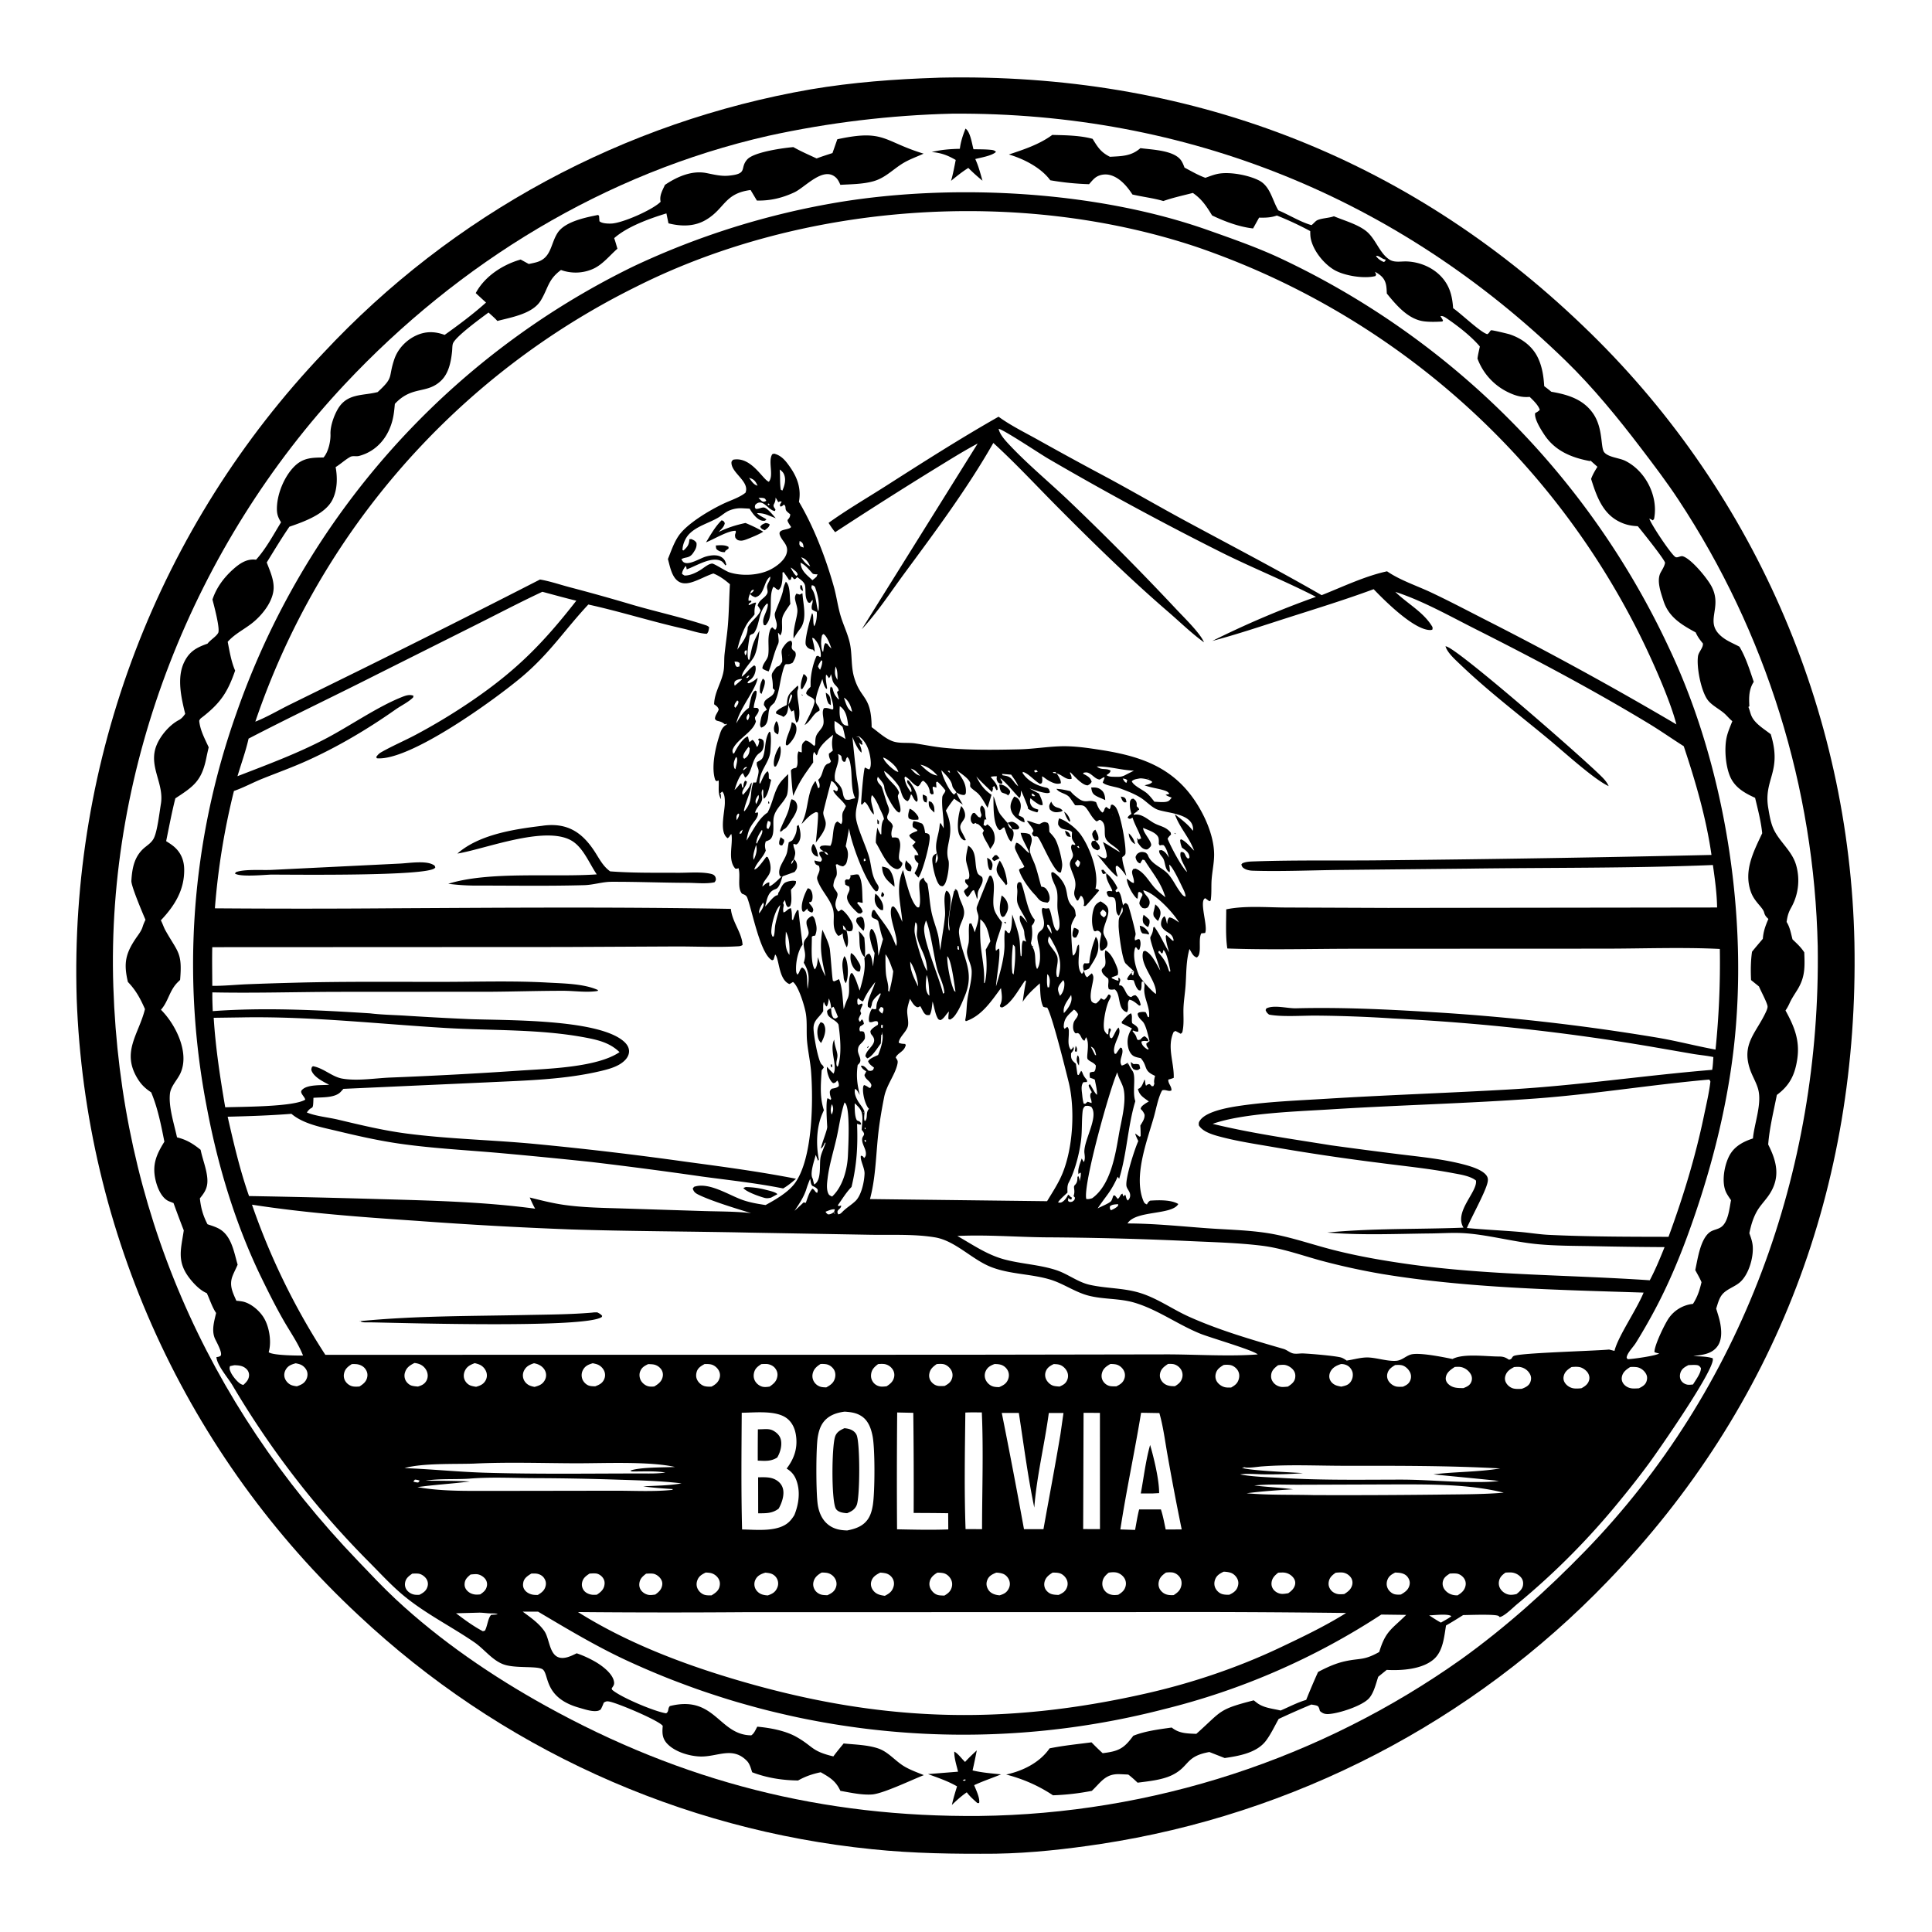 <svg xmlns="http://www.w3.org/2000/svg" viewBox="0 0 256 256"><path d="M132.002 245.625c-5.514.043-10.974-.024-16.465-.597q-1.183-.12-2.363-.264t-2.357-.312-2.35-.36-2.343-.408q-1.168-.216-2.333-.456-1.164-.24-2.323-.502-1.16-.264-2.314-.551-1.153-.287-2.3-.598-1.148-.31-2.29-.644-1.14-.334-2.274-.69-1.134-.358-2.26-.738-1.127-.38-2.245-.783t-2.229-.829-2.21-.874q-1.102-.448-2.193-.919-1.092-.47-2.174-.963t-2.153-1.008-2.133-1.051-2.11-1.095-2.088-1.137-2.064-1.18-2.04-1.222q-1.014-.621-2.014-1.263-1.001-.642-1.988-1.304t-1.962-1.344q-.973-.682-1.933-1.384t-1.904-1.423-1.876-1.462q-.93-.74-1.844-1.499-.915-.76-1.814-1.537-.9-.778-1.783-1.573-.883-.796-1.75-1.61-1.054-.981-2.085-1.988-1.03-1.006-2.036-2.038-1.005-1.032-1.985-2.088t-1.933-2.136-1.88-2.182-1.827-2.228q-.9-1.125-1.771-2.272-.871-1.148-1.715-2.315-.843-1.168-1.657-2.357-.814-1.188-1.6-2.396-.784-1.208-1.539-2.435t-1.48-2.472-1.418-2.508-1.357-2.541q-.662-1.28-1.293-2.574-.631-1.295-1.23-2.605-.6-1.31-1.166-2.635-.567-1.324-1.101-2.662t-1.035-2.689-.969-2.713-.902-2.736-.835-2.757-.766-2.777-.698-2.795-.63-2.811-.56-2.827q-.263-1.416-.49-2.838-.229-1.423-.422-2.85t-.35-2.86-.281-2.867q-.123-1.435-.21-2.873-.088-1.438-.14-2.878-.045-1.469-.054-2.938t.018-2.939.09-2.937.164-2.935.236-2.93.308-2.922.381-2.914.453-2.904.524-2.892.595-2.878.667-2.862.737-2.845.808-2.826.877-2.805.946-2.782 1.015-2.758 1.082-2.733 1.15-2.704 1.216-2.675 1.282-2.645 1.348-2.612 1.411-2.578 1.475-2.542 1.537-2.505 1.598-2.466 1.66-2.426q.844-1.202 1.718-2.384t1.777-2.34q.904-1.16 1.835-2.297.931-1.136 1.89-2.25.96-1.113 1.946-2.202.987-1.09 2-2.154.797-.853 1.61-1.69.813-.838 1.644-1.658.83-.82 1.677-1.624t1.71-1.59 1.741-1.555 1.773-1.52 1.803-1.482 1.833-1.446 1.861-1.409 1.89-1.37q.952-.677 1.918-1.333.965-.656 1.944-1.293.978-.637 1.97-1.253.99-.617 1.994-1.213 1.003-.597 2.019-1.173 1.015-.576 2.042-1.131 1.026-.556 2.064-1.09 1.038-.535 2.087-1.048 1.048-.513 2.107-1.005 1.058-.492 2.127-.962t2.146-.92 2.165-.875 2.181-.831 2.198-.787 2.214-.742 2.228-.697 2.241-.652 2.255-.607 2.266-.56q1.136-.27 2.278-.515 1.14-.246 2.287-.468 1.145-.223 2.296-.422c5.553-.938 11.134-1.356 16.756-1.536q.19-.013.381-.016c32.544-.687 61.684 10.305 85.194 32.884q1.036.989 2.047 2.004 1.011 1.014 1.996 2.053.986 1.04 1.946 2.103t1.893 2.149 1.84 2.195 1.785 2.24 1.73 2.283 1.672 2.325 1.615 2.366 1.556 2.404 1.497 2.442 1.436 2.478q.704 1.248 1.376 2.513t1.312 2.546q.64 1.28 1.25 2.577.608 1.296 1.185 2.607.577 1.31 1.122 2.636.544 1.324 1.056 2.662.511 1.338.99 2.688t.924 2.71.857 2.734.79 2.753.72 2.772.653 2.788.585 2.805.515 2.817.446 2.83.375 2.839.306 2.848q.136 1.425.236 2.854t.165 2.86.095 2.862c.603 32.19-10.292 61.397-32.71 84.616q-.833.867-1.685 1.716-.85.85-1.72 1.682-.868.832-1.753 1.646t-1.787 1.61-1.82 1.573-1.85 1.536q-.934.758-1.883 1.497-.948.74-1.912 1.459t-1.942 1.42q-.978.7-1.97 1.379-.992.68-1.998 1.34-1.006.659-2.025 1.297-1.019.639-2.05 1.257-1.032.618-2.077 1.214-1.044.597-2.1 1.172t-2.124 1.129-2.147 1.085q-1.078.532-2.168 1.041-1.09.51-2.189.997-1.1.487-2.209.952t-2.228.906-2.245.861-2.263.815-2.28.769-2.294.722q-1.15.349-2.309.675-1.157.325-2.321.627-1.164.303-2.334.58-1.17.279-2.346.533-1.175.255-2.356.485t-2.365.436-2.374.388c-4.582.695-9.25 1.217-13.887 1.294M126.199 15.06q-3.075.074-6.142.295t-6.12.588-6.086.88-6.036 1.171C80.169 22.91 60.825 34.776 45.7 50.901c-19.956 21.276-31.655 50.601-30.683 79.849.969 29.171 12.228 55.06 32.42 76.087 1.645 1.712 3.277 3.466 5.014 5.083 5.905 5.5 12.766 10.185 19.809 14.09 18.182 10.082 36.782 14.806 57.54 14.613q1.065-.013 2.13-.046 1.066-.034 2.13-.087 1.065-.054 2.128-.127t2.125-.167 2.121-.208q1.06-.113 2.117-.247 1.058-.134 2.112-.288t2.106-.327 2.1-.367 2.092-.406 2.084-.447 2.076-.485q1.035-.252 2.066-.524t2.055-.564 2.045-.602 2.033-.641 2.02-.679 2.007-.717 1.994-.755 1.978-.793 1.964-.83q.977-.423 1.947-.866t1.93-.903q.962-.461 1.913-.94t1.895-.976 1.877-1.011 1.857-1.047q.923-.532 1.836-1.081.913-.55 1.816-1.116t1.794-1.15q.893-.584 1.773-1.184t1.75-1.218c5.849-4.204 11.334-9.127 16.35-14.292 20.835-21.449 31.27-50.421 30.839-80.133q-.021-.98-.06-1.96-.038-.981-.094-1.96-.055-.98-.128-1.957-.072-.979-.162-1.955t-.197-1.952-.231-1.948-.266-1.943-.299-1.939-.333-1.933-.367-1.927q-.192-.962-.4-1.92-.21-.958-.435-1.913-.225-.954-.468-1.905-.242-.95-.5-1.896-.26-.946-.535-1.888-.275-.941-.567-1.877-.292-.937-.6-1.868-.308-.93-.633-1.856t-.665-1.846-.697-1.833q-.358-.914-.73-1.821-.373-.907-.761-1.808-.389-.9-.793-1.794t-.825-1.78-.855-1.765-.886-1.75q-.45-.871-.916-1.734t-.947-1.718-.977-1.701-1.007-1.683q-.51-.838-1.036-1.666-.525-.829-1.065-1.648c-1.563-2.377-3.285-4.64-5.008-6.902-3.038-3.99-6.321-8.009-9.914-11.511-22.182-21.618-50.28-32.998-81.304-32.782"/><path d="M127.186 19.717c.109-.941.404-1.8.748-2.678.64.436.852 1.973 1.054 2.734.717.016 1.455.003 2.17.068.326.03.597.04.815.288-.563.53-1.996.743-2.745.944.427.913.676 1.903.956 2.868a23 23 0 0 1-1.876-1.69c-.815.51-1.544 1.1-2.287 1.709.264-.907.433-1.838.617-2.764-1.092-.631-1.915-.937-3.181-1.051 1.249-.31 2.444-.398 3.729-.428m.76-.182.117.097zm.09 1.152h.15zm-.639.664.11.034z"/><path d="m181.775 35.78.11.089.31.143.154.373-.096.195c-1.523.391-4.223-.044-5.558-.872-1.357-.843-2.676-2.505-3.006-4.068-.07-.334-.073-.678-.076-1.018q-2.148-1.161-4.417-2.062c-.805.28-1.518.298-2.36.277l-.798 1.434c-1.846-.208-3.759-.924-5.43-1.724-.743-1.218-1.344-2.147-2.549-2.981-1.302.335-2.642.624-3.91 1.071-1.338-.396-2.741-.547-4.097-.866-.7-1.078-1.702-2.267-3.004-2.587-.594-.146-1.292-.056-1.807.285-.355.236-.651.618-.931.937q-2.591-.075-5.144-.52c-1.216-1.669-3.538-2.848-5.486-3.415 1.961-.65 4.072-1.347 5.748-2.592 1.716.042 3.69.06 5.348.52.691 1.12 1.09 1.772 2.298 2.378 1.551-.093 2.816-.064 4.036-1.147 1.507.209 4.29.265 5.313 1.524.25.31.391.688.533 1.056.9.473 1.805 1.01 2.763 1.351.534-.188 1.09-.41 1.645-.523 1.554-.313 4.044.159 5.44.863 1.522.768 1.768 2.614 2.584 3.974 1.42.59 2.945 1.558 4.397 1.957.228-.163.499-.515.722-.632.558-.292 1.583-.294 2.243-.543 1.328.556 2.984 1.014 4.149 1.867 1.377 1.008 1.833 2.977 3.2 3.866.683.443 1.557.223 2.323.254 2.38.098 4.735 1.445 5.626 3.703.319.807.438 1.63.499 2.49 1.07.737 3.646 3.222 4.526 3.443.279-.14.325-.415.5-.515.099-.057 2.266.47 2.482.542 1.598.535 3.01 1.572 3.738 3.121.564 1.201.74 2.434.825 3.745.32.237.632.477.935.736 2.175.376 4.233.98 5.553 2.899 1.339 1.947.964 4.507 1.456 5.113.55.679 1.994.749 2.781 1.136 2.671 1.317 4.355 4.597 3.862 7.528-.042.248-.022.168-.2.368l-.142-.083c-.197-.112-.115-.072-.315-.15.16.66 2.935 4.835 3.474 5.097.269.131.671-.204.981-.102 1.135.373 3.218 2.911 3.785 3.988 1.565 2.976-1.176 4.761 1.53 6.796.661.498 1.446.799 2.168 1.193.858 1.435 1.36 3.082 1.896 4.658-.653.99-.649 2.086-.58 3.23l-.128.099-.173-.037.173.037c.174.404.247.85.438 1.251.476.998 1.675 1.689 2.524 2.361 1.546 5.005-.981 5.942-.333 9.771.162.965.323 2.007.754 2.894.791 1.626 2.38 2.81 2.916 4.599a7.34 7.34 0 0 1-.642 5.725c-.324.579-.459 1.011-.564 1.661l-.035.223c.437.662.583 1.542.785 2.307.572.545 1.137 1.054 1.56 1.728.067 1.91.131 3.255-.914 4.95-.368.597-.78 1.197-1.062 1.84a6 6 0 0 1-.513.906c1.175 2.136 1.93 3.987 1.555 6.462-.312 2.069-.996 3.465-2.701 4.727-.424 2.156-.98 4.376-1.148 6.569 1.139 2.24 1.646 4.334.162 6.601-.516.788-1.208 1.449-1.672 2.276-.508.907-.778 1.864-.987 2.875.181.514.375 1.034.435 1.578.172 1.535-.498 3.914-1.7 4.94-.68.581-1.659.866-2.258 1.52-.48.521-.655 1.292-.872 1.951.194.648.422 1.313.543 1.977.175.971.242 2.165-.366 3.007-.772 1.068-2.01 1.14-3.205 1.313.852.047 1.74.024 2.556.279.01.036.024.07.029.108.174 1.498-7.054 11.894-8.413 13.757q-1.847 2.506-3.828 4.908-1.54 1.899-3.174 3.719t-3.355 3.556-3.528 3.383-3.693 3.204c-.5.418-1.678 1.603-2.263 1.66-.04-.042-.073-.09-.117-.127-.348-.289-4.013-.136-4.715-.131-.75.471-1.498.942-2.269 1.379-.243 1.474-.388 3.327-1.543 4.4-1.519 1.41-4.341 1.595-6.316 1.482l-1.123.912c-.301.901-.572 2.113-1.203 2.834-.899 1.028-4.058 2.046-5.407 2.106-.464.02-.774-.088-1.119-.41-.054-.207-.092-.391-.212-.572-.123-.186-.69-.23-.92-.28q-2.186.909-4.33 1.911c-.541.957-1.031 2.022-1.692 2.896-1.214 1.605-3.58 2.008-5.459 2.283l-2.032-.797c-3.204.57-2.614 1.897-4.891 3.035-1.332.666-3.155.838-4.62 1.027-.398-.38-.792-.74-1.23-1.073q-.576-.034-1.151-.056c-1.9-.065-2.451 1.054-3.685 2.213q-2.55.5-5.146.588c-1.916-1.278-3.978-2.173-6.205-2.752 2.208-.471 4.458-1.586 5.755-3.468 1.825-.373 3.709-.556 5.556-.798q.716.743 1.478 1.439.263-.035.527-.073c1.826-.266 2.455-.789 3.53-2.235 1.562-.63 3.43-.857 5.09-1.093.993.797 2.046.788 3.262.837 3.435-3.053 2.831-3.217 7.613-4.44q.17.138.342.273c.933.746 2.088.8 3.215 1.077 1.142-.49 2.19-1.054 3.39-1.41a90 90 0 0 1 1.573-3.697c1.104-.585 2.261-1.12 3.485-1.398 2.111-.481 2.512-.07 4.619-1.25.841-2.79 1.633-2.991 3.572-4.915l-3.3-.043q-1.652 1.08-3.348 2.09t-3.432 1.947-3.511 1.8-3.584 1.65-3.65 1.5q-1.842.71-3.711 1.343-1.87.632-3.764 1.185t-3.81 1.026q-1.1.285-2.207.545t-2.218.498-2.228.45q-1.116.213-2.237.402t-2.245.355-2.252.306-2.259.258q-1.13.117-2.263.209-1.133.093-2.267.161-1.135.068-2.27.112t-2.273.064q-1.136.02-2.273.015-1.136-.005-2.273-.034-1.136-.029-2.271-.082t-2.27-.131-2.266-.18-2.261-.227-2.256-.277-2.25-.325-2.242-.372-2.234-.42-2.224-.47-2.214-.515-2.202-.563-2.19-.61-2.176-.657-2.161-.704-2.146-.75-2.13-.795-2.112-.84q-1.051-.432-2.093-.886t-2.074-.93c-4.09-1.886-8.009-4.237-11.88-6.532l-2.038-.002c1.02.756 2.153 1.529 2.88 2.593.638.935.642 2.924 1.785 3.425.795.347 1.776-.146 2.486-.5.82.274 1.638.653 2.39 1.077.92.519 2.422 1.608 2.564 2.738.048.384-.121.537-.318.836l.05.173c1.117.999 5.67 2.909 7.166 3.129.408-.245.178-.617.495-.96 5.989-1.507 6.467 3.835 10.785 3.88.389-.244.574-.748.798-1.149 1.651.146 3.708.522 5.173 1.347 2.274 1.28 1.944 1.882 4.909 2.592.432-.59.903-1.15 1.364-1.715 1.481.154 3.189.181 4.6.669 1.278.44 2.158 1.554 3.276 2.272.833.534 1.835.881 2.749 1.256-1.616.632-5.445 2.474-6.888 2.563-1.377.085-2.818-.244-4.17-.48-.604-1.312-1.394-1.775-2.607-2.466-1.11.234-2.006.538-3 1.092-2.07-.022-4.146-.344-6.082-1.089-.162-.49-.315-1.108-.677-1.486-1.908-1.988-3.896-.549-6.173-.603-1.45-.034-3.41-.612-4.431-1.722-.6-.652-.648-1.308-.584-2.156l.015-.179c-.491-.708-5.991-3.032-7.112-3.23-.31-.056-.442-.01-.701.153-.119.314-.24.6-.4.896a1.03 1.03 0 0 1-.545.21c-.696.085-1.66-.249-2.325-.437-4.903-1.385-3.874-4.676-4.943-5.148-.903-.399-3.603-.043-5.103-.607-1.491-.56-2.53-2.019-3.83-2.912-3.326-2.281-6.929-4.005-9.974-6.7-1.355-1.2-2.608-2.551-3.881-3.836q-2.636-2.643-5.1-5.445-2.465-2.803-4.748-5.754-2.284-2.952-4.377-6.042t-3.99-6.304c-.569-.946-2.046-2.647-2.11-3.709.188-.027.338-.04.503-.14.448-.27-.578-1.995-.734-2.389-.426-1.074-.057-2.249.187-3.32-.527-.77-.829-1.777-1.231-2.626-.893-.364-1.76-1.281-2.34-2.044-1.675-2.206-1.062-3.852-.713-6.274q-.702-1.803-1.358-3.622l-.104-.041q-.085-.036-.172-.07c-.187-.073-.378-.132-.55-.238-.867-.537-1.353-1.794-1.566-2.74-.457-2.021.134-3.363 1.181-5.039-.423-2.164-.89-4.507-1.75-6.54-.748-.494-1.284-.988-1.765-1.759-2.246-3.6.117-5.91.943-9.274-.61-1.387-1.204-2.498-2.263-3.595-.571-2.428-.345-3.709 1.053-5.775.325-.481.723-.961.895-1.52.102-.334.23-.627.383-.94-.385-.9-1.908-4.48-1.87-5.162.102-1.782.423-3.36 1.871-4.502.422-.334.831-.627 1.088-1.114.484-.918.76-3.449.948-4.548.454-2.654-1.51-4.787-.707-7.42.43-1.408 1.751-3.01 3.066-3.707.353-.187.533-.392.773-.71l.093-.126c-.524-2.145-1.143-4.8-.124-6.874.703-1.431 1.655-1.925 3.08-2.428.39-.507 1.138-.925 1.412-1.42.29-.523-.567-3.686-.756-4.424.519-1.58 1.525-2.929 2.764-4.03.817-.726 1.719-1.353 2.85-1.266l.164.016c1.311-1.45 2.293-3.295 3.31-4.958-.344-.56-.53-.979-.547-1.643-.05-1.966.946-4.427 2.353-5.801 1.136-1.11 2.322-1.129 3.817-1.14q.008-.004.015-.01c.634-.734.949-2.141.913-3.096-.04-1.035.458-2.44.978-3.325 1.239-2.111 3.303-1.728 5.274-2.239 2.226-2.05 1.344-1.823 2.216-4.379.46-1.345 1.546-2.48 2.82-3.087 1.275-.608 2.528-.598 3.836-.107 1.855-1.323 3.794-2.767 5.487-4.29q-.686-.621-1.365-1.252l.06-.11c1.209-2.17 3.554-3.669 5.893-4.338l1.072.59q.458-.085.91-.2c2.112-.526 1.939-2.4 2.903-3.908.971-1.517 3.721-2.054 5.369-2.388l.134.111.053.722c.332.303 1.133.324 1.582.306 1.483-.06 5.507-1.84 6.525-2.888-.186-.823.245-1.501.57-2.234 1.588-1.075 3.557-1.95 5.5-1.568.97.191 1.909.438 2.908.349 2.678-.24 1.448-.983 2.497-2.154.88-.983 4.757-1.523 6.114-1.633.988.565 2.05 1.019 3.08 1.503.69-.266 1.398-.485 2.102-.715l.64-1.828c6.273-1.354 6.027.254 11.434 1.908-.904.413-1.861.743-2.713 1.258-1.35.816-2.35 1.947-3.923 2.393-1.402.398-2.946.393-4.393.48-.15-.349-.324-.727-.614-.986-1.674-1.497-4.047 1.315-5.498 1.988-1.61.746-3.177 1.118-4.95 1.081l-.834-1.396c-3.476.448-3.391 2.454-5.901 3.945-1.555.923-3.287.89-4.98.47l-.274-1.317c-2.238.684-5.166 1.733-6.921 3.278.164.459.29.934.43 1.402-1.019.887-1.924 2.061-3.165 2.642q-.125.057-.254.109-.128.052-.259.097-.13.046-.263.084-.133.04-.268.072-.134.032-.27.058-.136.025-.273.044-.138.02-.275.032-.138.013-.277.018-.138.006-.276.005-.138-.002-.277-.01-.138-.007-.275-.022-.138-.014-.275-.036-.137-.02-.272-.049-.136-.028-.27-.062-.134-.035-.266-.076t-.262-.088c-1.733 1.288-1.654 2.327-2.663 4.019-1.07 1.793-3.899 2.242-5.766 2.736-.356-.401-.78-.756-1.173-1.12-.911.681-4.417 3.212-4.72 4.122-.092.273-.077.715-.108 1.018-.142 1.365-.431 2.91-1.467 3.898-1.899 1.813-3.834.614-6.117 3.069-.061.678-.123 1.352-.279 2.017-.546 2.331-2.078 4.254-4.473 4.884-.356.094-.822-.057-1.142.116-.66.356-1.291.956-1.952 1.36.258 1.416.232 3.01-.421 4.324-.95 1.91-3.804 2.924-5.705 3.574-1.058 1.542-2.023 3.146-3.004 4.738.398 1.05.915 2.17.915 3.307 0 1.828-1.559 3.744-2.958 4.813-1.004.768-2.099 1.312-2.983 2.234l-.147.156c.244 1.252.473 2.65.986 3.818-.988 2.853-1.927 4.28-4.334 6.16-.244.19-.308.203-.428.493.13 1.276.736 2.362 1.258 3.51q-.183.767-.34 1.54c-.62 2.945-1.702 3.672-4.078 5.225-.476 1.872-.831 3.781-1.22 5.673.406.257.82.515 1.173.844.826.77 1.197 1.745 1.218 2.858.052 2.746-1.258 4.854-3.093 6.788.238.438.373.918.617 1.351 1.63 2.902 2.252 2.89 1.934 6.546l-.299.293c-1.129 1.106-1.252 2.564-2.239 3.658 1.928 1.921 3.831 5.677 2.585 8.409-.413.904-1.289 1.722-1.395 2.74-.185 1.762.565 4.016.94 5.76 1.28.314 2.116.841 3.129 1.65.248 1.234.765 2.461.88 3.713.11 1.203-.254 1.835-.98 2.72.143 1.313.411 2.256 1.01 3.432.5.171 1.04.33 1.505.582 1.678.906 2 3.102 2.489 4.773-.212.516-.488 1.006-.684 1.53-.456 1.218.027 2.148.516 3.25a7 7 0 0 1 .836.105c1.098.23 2.227 1.21 2.8 2.149.71 1.162 1.023 3.068.69 4.393l-.045.168c.508.435 3.807.454 4.552.446-.633-1.617-1.706-3.133-2.568-4.64-1.05-1.832-2.012-3.75-2.935-5.648-3.412-7.014-5.729-14.636-7.185-22.28q-.161-.818-.309-1.637-.147-.819-.281-1.64-.134-.822-.254-1.646-.12-.823-.226-1.649t-.198-1.653-.171-1.656-.143-1.659-.115-1.66-.088-1.662-.06-1.664-.031-1.665-.004-1.665.024-1.664.052-1.664.08-1.663.107-1.661q.061-.83.136-1.66.075-.828.163-1.656t.191-1.654.219-1.65.246-1.647.273-1.642.301-1.637.329-1.632.356-1.626.383-1.62.41-1.614.437-1.606q.225-.801.463-1.599.24-.797.491-1.59.252-.794.517-1.583t.544-1.574q.417-1.2.864-2.39t.923-2.368.98-2.344 1.037-2.32 1.094-2.294 1.15-2.267 1.205-2.238 1.259-2.207q.643-1.097 1.313-2.177t1.365-2.143 1.418-2.11 1.469-2.073 1.519-2.038 1.568-2 1.617-1.96 1.665-1.921 1.71-1.88q.868-.928 1.757-1.836.89-.908 1.801-1.793.911-.886 1.844-1.75.933-.862 1.886-1.702.954-.84 1.928-1.657.974-.816 1.967-1.609.994-.792 2.007-1.56 1.013-.767 2.044-1.51 1.03-.743 2.08-1.46 1.049-.718 2.115-1.41 1.066-.69 2.149-1.356 1.083-.665 2.182-1.303 1.099-.639 2.212-1.25 1.115-.612 2.243-1.196 1.129-.584 2.272-1.14 1.618-.763 3.262-1.47 1.644-.706 3.31-1.356 1.668-.65 3.356-1.241 1.689-.592 3.397-1.126t3.433-1.007 3.466-.889 3.494-.768 3.519-.648c15.335-2.514 34.226-1.484 48.904 3.717 3.084 1.092 6.24 2.196 9.216 3.557q1.06.492 2.107 1.008t2.085 1.054q1.036.539 2.06 1.1t2.037 1.144 2.011 1.188 1.984 1.233q.986.626 1.958 1.274.971.648 1.929 1.318.957.669 1.9 1.359.942.69 1.87 1.4.926.71 1.838 1.44.911.731 1.806 1.481.896.75 1.774 1.52.88.77 1.741 1.558t1.706 1.595 1.67 1.633q.827.825 1.636 1.668.808.844 1.598 1.704t1.56 1.738 1.522 1.772 1.483 1.805q.732.91 1.444 1.836.711.927 1.403 1.868.69.942 1.361 1.898.67.956 1.32 1.927.65.97 1.278 1.955t1.235 1.983 1.191 2.01q.585 1.01 1.147 2.034t1.103 2.06 1.057 2.082 1.011 2.106c7.495 15.774 10.601 35.854 8.585 53.178-.973 8.364-3.188 16.763-6.082 24.659-1.216 3.32-2.629 6.65-4.287 9.776q-1.217 2.3-2.588 4.511c-.344.549-1.029 1.215-1.194 1.808-.053.192-.018.154.095.353.614.004 3.875-.463 4.183-.759-.234-.042-.4-.074-.618-.176-.035-.859 1.374-3.757 1.904-4.51q.065-.094.136-.184.07-.09.145-.177t.154-.17.162-.16.17-.153.179-.144q.09-.069.185-.134.094-.064.191-.124.098-.06.198-.115.1-.054.204-.104t.209-.094.213-.082.217-.072.22-.06q.112-.028.224-.05.112-.021.226-.037l.166-.022c.602-.93.877-1.81 1.131-2.872-.23-.551-.545-1.076-.828-1.601l.031-.155c.31-1.445.658-3.94 1.882-4.862.451-.34 1.073-.365 1.532-.7.936-.68 1.078-2.474 1.293-3.548-.267-.397-.579-.816-.746-1.265-.493-1.322-.132-3.375.52-4.621.656-1.252 1.84-1.874 3.129-2.294.184-1.986 1.209-4.583.698-6.504-.237-.894-.758-1.714-1.063-2.591-1.214-3.48.85-4.915 2.13-7.76.074-.165.184-.442.175-.627-.023-.464-.92-2.106-1.138-2.658l-1.05-.847c-.06-1.257-.05-2.508.128-3.756.463-.58.955-1.143 1.432-1.712.075-.996.344-1.724.737-2.63-.3-.284-.463-.46-.567-.863-.176-.686-1.272-1.386-1.743-2.697-1.007-2.801.325-5.311 1.489-7.795-.158-1.584-.573-3.15-.942-4.697-1.355-.614-2.66-1.343-3.291-2.776-.617-1.4-.798-3.67-.495-5.162.154-.756.492-1.502.771-2.22-.42-.332-.723-.744-1.126-1.082-.657-.55-1.65-1.058-2.149-1.74-.877-1.198-1.484-4.315-1.274-5.791.08-.566.73-1.143.645-1.688-.359-.435-.655-.818-.897-1.334l-.055-.123c-1.868-1.016-3.58-2.019-4.27-4.187-.349-1.097-.943-2.681-.377-3.739.21-.391.518-.846.584-1.288.048-.32-3.118-4.275-3.608-4.858-.958-.052-1.691-.206-2.554-.654-2.167-1.126-2.944-3.434-3.633-5.61.21-.589.512-1.083.838-1.61l-1.003-.897.092.154-.102-.018c-2.412-.446-4.578-1.339-5.988-3.435-.43-.64-1.401-2.155-1.249-2.915.236-.13.428-.231.61-.433-.187-.622-.879-1.276-1.339-1.719-1.032.104-1.922-.165-2.845-.611q-.175-.083-.345-.175-.171-.092-.337-.193-.166-.1-.327-.207-.16-.108-.316-.224-.156-.115-.305-.238-.15-.123-.294-.253-.143-.13-.28-.267-.138-.136-.268-.28-.13-.143-.254-.292-.124-.15-.24-.304-.116-.155-.224-.316-.108-.16-.21-.326-.1-.166-.192-.336-.093-.17-.177-.345t-.16-.352-.142-.36c.069-.535.204-1.068.315-1.596-1.133-1.344-2.873-2.692-4.327-3.686-.265-.182-.567-.403-.891-.338l.338.558-.08.155c-.787.046-1.623.073-2.407-.02-2.115-.248-3.695-2.139-4.96-3.688-.022-.425-.026-.881-.136-1.294-.215-.808-.734-1.193-1.43-1.588l-.312-.143zm-79.126 30.11.121.046c-.002 1.027-.602.824-.015 1.564l-.06.21c-.877-.04-1.58-1.714-2.53-.906-.138.118-.115.227-.145.395l.11.224c.403.043.707-.184 1.057-.178.45.007 1.31 1.09 1.606 1.427l-1.049-.415c-.505-.205-.9-.264-1.444-.266l-.033-.109.034.11c.317.35.861.555 1.259.825l-.191.177c-.147.01-.27.026-.418-.01-.688-.168-1.289-1.01-1.62-1.581q-.538-.034-1.077-.059a3.9 3.9 0 0 0-1.532.267c-.603.228-1.014.656-1.556.976-1.233.728-2.777 1.103-3.813 2.14-.53.53-.915 1.41-.92 2.158l.138.058c.468-.446.705-.693.765-1.362l.01-.13.264-.02c.341.16.462.185.677.504.052.426-.06.737-.284 1.096-.289.463-.488.72-1.04.838-.26.056-.444.09-.677.229.117.18.173.342.374.44.725.354 2.12-.58 2.887-.794.624-.174 1.513-.294 2.083.102.39.27.495.539.605.974l-.121.107c-.145-.202-.306-.455-.53-.575-1.289-.692-3.36.663-4.592 1.09-.056-.3-.019-.151-.113-.448-.02.015-.047.026-.063.047-.186.248-.469.726-.434 1.017l.31.199c.761.04 1.695-.436 2.31-.858.297-.203.607-.446.93-.602.094-.046.345-.13.446-.119.331.036 1.748.991 2.269 1.16 1.657.533 3.935.416 5.48-.393.805-.42 1.836-1.192 2.1-2.11.323-1.122-.565-1.544-.893-2.437-.317-.864 1.198-.613 1.494-1.07-.929-1.348-.21-.679-.113-1.667-.144-.137-.452-.356-.544-.517-.174-.303.032-.53-.3-.79-.158.148-.218.21-.43.28l-.12-.178c.112-.24.07-.166.186-.364l.075-.121c-.266-.053-.233-.034-.461.066a6 6 0 0 0-.35-.602zm113.504 2.996.055.154.166.058-.166-.058zm-109.6 7.424-.138.073zl.051-.177zm78.21 2.069.13.052c1.497 1.483 3.583 2.585 4.752 4.391.169.26.216.287.154.602-.123.043-.148.061-.297.06-2.138-.005-6.023-3.883-7.486-5.413-3.712 1.371-7.501 2.539-11.27 3.743-3.355 1.072-6.703 2.207-10.107 3.113q6.689-3.336 13.731-5.842c-4.058-2.09-8.322-3.797-12.417-5.833q-11.716-5.87-23.04-12.467c-.988-.566-5.962-3.89-6.59-3.964.154.764.9 1.564 1.425 2.124 2.446 2.603 5.287 4.946 7.88 7.413q7.28 6.953 14.166 14.296c.947 1.024 3.255 3.244 3.739 4.454-1.66-1.195-3.199-2.708-4.752-4.046-5.067-4.366-9.914-9.116-14.633-13.861-2.835-2.85-5.553-5.795-8.527-8.509-3.425 6.009-7.648 11.682-11.752 17.244-1.841 2.495-3.569 5.17-5.68 7.444l15.357-24.609c-2.005 1.062-3.96 2.31-5.899 3.49q-6.547 4.042-12.983 8.257c-.329-.388-.599-.806-.875-1.232 2.418-1.741 5.075-3.284 7.588-4.889 4.923-3.143 9.856-6.297 14.936-9.181 1.601 1.163 3.425 2.058 5.154 3.02q4.6 2.574 9.252 5.049c3.47 1.872 6.879 3.854 10.347 5.729 6.032 3.259 12.117 6.426 18.058 9.848 2.775-1.1 5.751-2.535 8.67-3.16 1.724 1.191 3.954 1.91 5.855 2.81 2.794 1.32 5.536 2.785 8.295 4.18q12.291 6.285 24.185 13.293c-.834-3.256-3.287-8.715-4.83-11.813q-.558-1.122-1.143-2.23t-1.197-2.2-1.25-2.17-1.302-2.14-1.354-2.108-1.405-2.073-1.456-2.039q-.74-1.01-1.504-2.002-.765-.993-1.553-1.966-.789-.973-1.6-1.927-.813-.953-1.648-1.887t-1.692-1.846-1.738-1.805q-.88-.892-1.78-1.762-.901-.87-1.823-1.718-.923-.847-1.865-1.672T191.084 51q-.962-.802-1.944-1.58-.981-.778-1.981-1.532t-2.019-1.483-2.054-1.433-2.089-1.383q-1.053-.679-2.122-1.332t-2.153-1.279-2.184-1.226-2.213-1.173-2.242-1.119-2.268-1.063-2.293-1.008-2.317-.951-2.34-.895-2.36-.838c-23.493-7.822-52.01-5.857-74.153 5.261q-1.103.545-2.191 1.116-1.088.57-2.163 1.168t-2.133 1.222q-1.06.624-2.103 1.273-1.043.65-2.07 1.325-1.028.675-2.038 1.375-1.011.7-2.004 1.424-.993.725-1.968 1.474t-1.931 1.521-1.893 1.568-1.854 1.614-1.814 1.66-1.773 1.703-1.73 1.746T55 59.942t-1.643 1.829-1.597 1.868q-.787.945-1.551 1.908t-1.504 1.945q-.74.981-1.455 1.98-.716 1-1.407 2.017-.69 1.017-1.356 2.05-.666 1.034-1.306 2.083t-1.254 2.114-1.202 2.145-1.149 2.173-1.095 2.2q-.535 1.108-1.041 2.228-.507 1.12-.986 2.252-.48 1.132-.93 2.275-.452 1.144-.875 2.298t-.818 2.318c1.557-.61 3.092-1.532 4.599-2.272l9.269-4.562q11.97-5.913 23.853-12.002c1.316.222 2.602.666 3.89 1.01q4.274 1.121 8.508 2.383c3.174.917 6.468 1.635 9.597 2.675a.94.94 0 0 1 .42.26c-.054.33-.067.616-.31.865-.987-.035-2.15-.467-3.128-.686-4.224-.95-8.353-2.266-12.573-3.193-3.159 3.378-5.081 6.444-8.818 9.594-3.463 2.918-14.79 11.16-19.194 10.782l-.095-.16a1.85 1.85 0 0 1 .696-.662c1.456-.827 3.034-1.497 4.518-2.283q3.904-2.078 7.554-4.576c5.876-4.026 9.382-7.61 13.748-13.2-1.506-.366-3.003-.784-4.501-1.183-2.93 1.37-5.806 2.881-8.698 4.33l-13.503 6.766c-5.56 2.815-11.196 5.486-16.725 8.36-.37 1.668-.988 3.336-1.47 4.98 4.022-1.56 8.034-3.037 11.851-5.06 3.091-1.637 6.633-4.088 9.776-5.364.55-.223 1.125-.468 1.697-.23l-.055.224c-.666.649-1.564 1.057-2.324 1.593-3.724 2.62-7.739 4.999-11.9 6.86-1.882.842-3.827 1.54-5.74 2.308-1.27.509-2.484 1.18-3.774 1.626q-.957 3.827-1.589 7.722-.632 3.894-.936 7.827 11.89.09 23.778-.007c14.85-.078 29.745-.187 44.592.082.158 1.72 1.479 3.169 1.55 4.788a1.06 1.06 0 0 1-.495.162c-2.74.17-5.558.022-8.307.029l-14.95.073-46.516.022c-.036 1.706-.002 3.419.004 5.126 1.472.011 2.95-.136 4.421-.206q3.176-.126 6.354-.207c6.559-.181 13.131-.11 19.693-.115 4.645-.004 9.358-.165 13.993.096 2.028.114 4.817.14 6.654.993l-.058.117c-1.442.235-3.095-.024-4.566-.024-3.16 0-6.32.102-9.48.127l-20.704.012c-5.43.022-10.866.183-16.296.072-.02.828.021 1.657.05 2.485 6.905-.509 13.94-.144 20.838.292 1.499.183 3.044.21 4.552.301q4.27.272 8.544.462c4.729.19 17.06-.068 20.523 2.948.378.33.691.757.705 1.277.012.447-.195.851-.493 1.173-.767.826-2.017 1.183-3.083 1.442-4.879 1.188-10.122 1.294-15.118 1.538l-19.157.866-.32.358c-.771.879-2.541.737-3.649.83-.047 1.953-.124.84-.876 1.943 1.234.503 2.836.638 4.15.95 2.99.712 5.99 1.435 9.04 1.835 5.73.751 11.575.847 17.334 1.412q9.861.947 19.672 2.326c4.9.659 9.767 1.305 14.622 2.257-.55.486-1.07.91-1.703 1.286-3.567-.721-7.181-1.094-10.785-1.584q-7.283-1.05-14.59-1.918-5.944-.63-11.898-1.167c-4.484-.404-8.994-.62-13.455-1.252-2.826-.4-5.611-1.032-8.385-1.698-2.011-.483-4.435-.907-6.044-2.27-2.817.222-5.624.314-8.449.383.8 3.532 1.632 7.091 2.832 10.512q8.655.15 17.306.406c6.867.191 13.793.354 20.608 1.269-.279-.476-.495-.98-.722-1.482 1.507.374 3.008.76 4.547.978 2.618.373 5.355.398 8 .483l10.51.334c2.082.065 4.215.04 6.284.277-1.828-.553-5.449-1.657-7.078-2.495-.365-.189-.548-.378-.66-.771l.174-.221c1.978-.692 4.672 1.152 6.529 1.776.969.326 1.939.486 2.948.638 1.32-.72 3.054-1.712 3.935-2.965 2.313-3.292 2.384-10.801 2.096-14.683-.101-1.368-.417-2.714-.537-4.08-.106-1.198.034-2.414-.152-3.608-.151-.97-.97-3.687-1.715-4.224a4 4 0 0 1-.47.277c-1.475-.614-1.323-3.391-1.89-3.921l-.201.675-.185.096c-.042-.021-.086-.038-.125-.065-1.523-1.023-2.522-6.481-3.176-8.2-.139-.366-.365-.418-.703-.56-.686-.79-.142-2.409-.472-3.389-.25.107-.112.078-.416.066-1.047-1.172-.286-3.151-.51-4.564l-.122.062c-.127.217-.178.326-.388.474-.046-.04-.095-.076-.139-.118-.947-.91-.23-3.388-.23-4.576 0-.466.004-1.142-.352-1.493l-.292.277.1.06.049.68c-.486-.769-.25-1.632-.325-2.489l-.262.102-.183-.14c-.561-1.62-.015-4.145.491-5.73.208-.65.356-1.282.996-1.612l.037-.145-.245.108c-.316-.295-.555-.366-.973-.47-.206-.05-.213-.105-.351-.258.012-.526.344-.77.5-1.263-.132-.377-.3-.445-.611-.685.044-1.619 1.02-2.916 1.264-4.453.112-.701.046-1.46.12-2.173.135-1.307.343-2.603.449-3.913.143-1.778.158-3.579.263-5.362-.668-.584-1.367-1.094-2.193-1.428-.924.303-1.772.795-2.693 1.106-.598.202-1.28.33-1.856-.004-.969-.559-1.199-2.031-1.475-3.016.41-1.013.782-2.129 1.392-3.036 1.12-1.668 4.221-3.48 6.046-4.334.89-.417 2.09-.798 2.843-1.42.58-1.483-1.859-2.588-1.863-3.971 0-.207.096-.252.221-.397 2.404-.472 3.905 2.615 4.737 2.924.673-.835-.083-2.518.377-3.52.088-.191.09-.133.321-.209.999.25 1.562.99 2.127 1.803.98 1.41 1.474 2.861 1.163 4.577 1.994 3.37 3.563 7.474 4.624 11.253.357 1.268.52 2.594.896 3.855.362 1.213.936 2.354 1.216 3.594.331 1.467.146 3.053.558 4.495.873 3.058 2.3 2.383 2.339 6.665.855.622 1.767 1.488 2.758 1.856.925.343 2.055.148 3.032.299 1.245.193 2.47.444 3.724.573 3.26.335 6.719.285 9.996.211 1.809-.04 3.596-.334 5.399-.403 1.854-.071 3.754.215 5.584.504 4.884.773 9.052 2.12 12.05 6.292 1.486 2.066 2.862 5.044 2.836 7.634-.011 1.072-.25 2.145-.33 3.214-.07.922.019 1.875-.127 2.786l-.168.105-.554-.405c-.86.341.406 3.732-.016 4.607l-.504.05c-.326.6-.124 1.727-.227 2.431-.05.344-.089.544-.361.764-.474-.128-.656-.569-.886-.965l-.093-.162c-.476 1.67-.395 3.236-.524 4.941-.075.988-.243 1.979-.273 2.968-.026.923.078 1.94-.094 2.85-.052.277-.033.325-.28.48a10 10 0 0 0-.692-.374l-.235.132c-.93 1.995.088 4.082.01 6.085-.179.069-.35.127-.536.178l-.176.047c-.066.505.449.883.411 1.436-.376.202-.757-.157-1.22-.015-.038.066-.11.181-.144.258-.459.995-.68 2.285-.985 3.345-.911 3.172-2.7 7.818-1.371 11.048.112.27.193.361.468.475.122-.238.199-.353.422-.504 1.107-.075 2.769-.135 3.739.445-.83 1.477-5.499.836-6.67 2.485l-.064.093c3.57.006 7.102.384 10.659.64 2.895.208 5.921.24 8.773.792 2.623.508 5.152 1.386 7.736 2.05 3.289.846 6.683 1.434 10.043 1.908 10.605 1.497 21.33 1.409 31.993 2.14.755-1.42 1.362-2.905 1.962-4.394q-4.795-.024-9.59-.129c-2.408-.044-4.838-.035-7.237-.261-3.298-.311-6.876-1.333-10.038-1.472-1.372-.06-2.763.035-4.137.05-4.509.047-9.14.262-13.633-.116l-.053-.004c5.97-.583 12.049-.412 18.044-.648-1.298-2.116 1.883-4.738 1.653-6.242-.766-.623-2.137-.81-3.086-.99-3.186-.608-6.463-.927-9.679-1.35q-7.166-.895-14.281-2.13c-2.208-.379-4.445-.717-6.615-1.279-.979-.253-2.524-.648-3.06-1.567-.019-.32-.023-.4.173-.675.902-1.268 4.116-1.751 5.527-1.951 3.731-.528 7.542-.669 11.3-.901 8.117-.501 16.243-.764 24.361-1.238 8.9-.52 17.77-1.856 26.662-2.588.094-.56.116-1.13.155-1.695-.897-.192-1.82-.266-2.725-.418l-5.448-.944q-8.506-1.45-17.083-2.388-8.577-.939-17.195-1.362-5.016-.33-10.044-.377c-1.813-.023-4.664.204-6.377-.135-.248-.196-.347-.305-.46-.602l.103-.217c1.007-.507 2.79.013 3.928-.016 5.824-.146 11.6.116 17.412.47q7.66.444 15.284 1.3t15.192 2.121c2.585.437 5.119 1.11 7.698 1.58q.68-6.65.57-13.334c-4.99-.251-10.417-.037-15.447-.04l-33.013.014c-5.589.001-11.22.168-16.802-.036-.248-1.687-.142-3.483-.14-5.186 2.485-.52 5.378-.248 7.92-.243l13.513.053 43.607-.056c-.028-1.883-.293-3.765-.556-5.627-10.802.442-21.648.33-32.457.48l-17.232.173c-3.622.049-7.673.215-11.261.1-.357-.01-.775-.076-1.09-.255-.278-.157-.37-.274-.441-.577l.132-.148c.51-.233 1.081-.236 1.635-.255 5.75-.197 11.534-.07 17.29-.149q21.62-.214 43.236-.705c-.702-4.907-2.112-9.714-3.675-14.407-1.573-.995-3.093-2.068-4.687-3.031-7.437-4.497-15.181-8.596-22.942-12.507-3.388-1.708-6.966-3.737-10.582-4.91zm-85.398.306c-.112.337-.22.56-.171.92l.341-.019.02.173-.332.232-.022.195c.294-.063.74-.398.99-.322l-.065.198c-.148.47-.169.863-.142 1.35-.262.372-.595.667-.853 1.03-.642.905-1.199 2.554-1.434 3.647.658-.971 1.362-1.729 1.38-2.953l.057-.11c.384-.715 1.466-1.457 1.644-2.171a5 5 0 0 0-.38-.614c.186-.803 1.039-1.005 1.284-1.654.1-.262-.07-.588-.047-.858.041-.47.509-.89.414-1.32-.905.655-.717 2.445-1.974 2.73-.328-.114-.48-.191-.71-.454.289-.19.43-.209.523-.55-.019-.002-.039-.011-.057-.006-.334.089-.33.271-.466.556m9.438 6.642c.049.377.028.763.254 1.074.113-.41.048-.866.315-1.195l.27.119c.147.263.309.41.524.615l.06.06-.06-.06c-.162-.507-.59-1.675-1.051-1.928l-.176.135c-.113.408-.134.757-.136 1.18m-8.19 12.845-.166-.134.12-.181c.342.044.35.036.588.282.114.443.07.837-.128 1.25-.096.2-.308.33-.477.461-.985.764-.885 2.678-1.82 3.188q-.153-.298-.296-.602c-.502.328-.932 1.673-1.102 2.242l-.063.072.063-.072a6 6 0 0 0 .753-.866l.154-.002.108.534.13.017c.047-.353.043-.622.254-.919l.222.11c.054.56-.89 1.281-.51 1.77h.002c.296-.318.897-.972.964-1.401.05-.054.105-.105.152-.162.024-.029.04-.063.06-.095-.138 1.384-.787 2.434-1.053 3.755l.071.08c1.206-1.439.634-2.329 1.18-3.82.082.004.164.016.245.013.051-.002.1-.019.15-.028.081-.414.337-1.149.302-1.542-.041-.475-.327-.603-.216-1.136.412-.235.688-.31.841-.79.33-1.034.187-2.336.799-3.242l.138.078c.13.818.055 1.676.001 2.5-.098 1.512-1.495 2.603-1.445 4.252l.096.042c.22-.43.568-1.41.998-1.629.159.28.136.38.142.694l.008.266.308.178c-.18.662-.413 2.122-.964 2.5-.114-.287-.08-.569-.084-.872-.005-.245.004-.15-.068-.404-.195.33-.161.615-.093.975.17.906-.785 1.353-.924 2.177l.384-.06c.057.435-.193.808-.452 1.147-.722.946-.87 1.413-1.066 2.582.787-1.203 1.572-2.92 2.78-3.706.79-1.42.876-3.194 2.018-4.37.238-.245.469-.498.717-.732.003.658.05 2.317-.185 2.85-.453 1.022-1.49 1.699-1.725 2.877-.162.802.187 2.242-.434 2.886-.141.145-.438.239-.62.31-.16.445-.121.754 0 1.203-.344.931-1.213 1.575-1.528 2.508.335-.032.68-.489.887-.742.248-.303.48-.624.714-.939l.18.044c.324.556.514 1.47.272 2.09-.255.655-.895 1.093-.977 1.82.267-.216.564-.55.917-.557.007.171.002.277-.032.45l.146.045c.655-.383 1.09-.919 1.667-1.391-.161.47-.377 1.447-.807 1.715-.136.085-.256.106-.399.177-.807.403-.915 1.42-1.136 2.209.449-.412 1.145-1.487 1.681-1.513l.127-.441.018.07.073-.155c.176-.37.424-.99.831-1.172.361-.162.99-.287 1.365-.158.036.4-.167.57-.423.871q-.116.135-.236.267c.016.666.17 1.597-.122 2.193l-.26.12c-.333-.228-.299-.57-.426-.946l-.247.372c.058.163.122.246.085.417-.07.317-.096.526-.028.85.406-.078.52-.484.987-.566.148.487.128 1 .142 1.506l.136.065c.16-.467.3-.909.569-1.326l.16.05c.136 1.53.366 3.027.537 4.547-.64.841-.942 2.494-.848 3.538.015.17.074.293.167.433.33-.304.257-.685.623-.952.28.146.428.356.521.654.211.678.114 1.482.21 2.19.21-1.47.251-2.168-.514-3.47l.048-.171c.145-.544.172-.859.068-1.402-.094-.492-.246-1.044.057-1.48.237-.342.526-.593.463-1.04-.075-.537-.376-.948-.242-1.51.223-.334.38-.428.724-.608.338.207.391.626.486 1.005.15.595.123 1.045-.098 1.614-.216.027-.265 0-.435.148.023 1.083-.205 3.478.393 4.329.346-.427.356-1.086.417-1.618.252.79.481 1.56.88 2.291l.079.15.05.088c-.533-2.414-.826-3.684-.418-6.17.346.773.779 1.6.959 2.428.108.496.337 4.231.438 4.332.046.046.119.052.178.079q.312-.14.62-.292c.479 1.097.481 2.776.627 3.986.15-.482.294-.925.507-1.384.467-1.005-.08-2.304.448-3.384l.184-.013c.462.641.697 1.568.977 2.313.389-1.394.83-2.804.618-4.264l.067-.156c.208-.254.253-.428.592-.475.359.372.398 1.19.491 1.693q.097-.891.211-1.78c-.287-.545-.47-1.27-.595-1.873-.094-.457-.124-.937.143-1.329l.224.115c.65 1.063.65 2.249.727 3.451l.615-2.208c-.317-.814-.422-1.544-.634-2.376-.165-.227-.359-.28-.611-.374-.169-.064-.187-.156-.285-.302.02-.34.023-.516.218-.809l.205.03c.658 1.048 1.536 2.03 2.116 3.108.279.517.487 1.105.732 1.642.438-1.025-1.164-3.89-.576-5.202l.221-.05c.503.363.894 1.474 1.173 2.053-.188-2.415-.931-4.537.092-6.872.33 1.187.947 4 1.761 4.817.173.172.094.12.364.132.302-.754-.016-2.27.028-3.114.025-.487.213-.552.567-.847.015.058.027.117.046.174.102.289.255.427.462.644.265 1.284.295 2.638.572 3.89.208.944.578 1.857.813 2.796.174.697.21 1.446.326 2.156.159-1.517.477-3.023.62-4.534.096-1.004-.304-2.508.172-3.374.242.09.294.178.411.416.518 1.059-.441 3.438-.058 4.84l.066.01c.03-.248.008-.332-.031-.57-.195-1.156.361-3.463.645-4.646l.266-.171-.226.064-.025.06.153-.229c.28.155.313.296.4.59.034.112.055.227.083.34.157.655.564 1.263.663 1.918.168 1.106-.787 1.883-.653 3.068.353 3.114 2.152 4.864.785 8.204-.307.75-.617 1.525-1.046 2.215-.255.41-.497.773-.95.975l-.203-.086c-.011-.35.025-.647.08-.99-.42.368-.597.885-1.115 1.141-.24-.062-.287-.065-.412-.302-.328-.614-.432-1.489-.646-2.159-.082.54-.1 1.323-.384 1.787-.314.013-.443.055-.678-.2-.22-.239-.378-.687-.577-.975-.19.091-.263.198-.473.103-.387-.175-.666-.729-.89-1.08-.145.515-.359 1.107-.365 1.643-.006.6.23 1.431.087 1.997-.192.754-1.143 1.422-1.208 2.172.273.155.554.15.859.172.099.236.096.121-.01.392-.253.651-1.011.831-1.248 1.407.212.335.313.408.235.815-.275 1.43-1.44 2.777-1.763 4.408-.354 1.786-.666 3.615-.842 5.428-.264 2.72-.332 5.451-1.04 8.103l23.466.282c.702-1.163 1.484-2.347 2.01-3.604 1.433-3.43 1.732-8.62.836-12.233-.41-1.652-2.2-8.872-2.834-9.818-.084-.008-.168-.011-.25-.025-.056-.009-.203-.058-.263-.077-.433-.813-.388-2.2-.461-3.108-.859.787-1.64 1.451-2.27 2.453.13-.917.247-1.835.45-2.74l-.116-.104c-.804 1.059-1.791 3.075-3.06 3.589l-.243-.065c-.056-.259-.078-.143.003-.31.345-.711.175-1.439.089-2.195-1.245 1.682-2.531 3.674-4.645 4.383l-.096-.128.045-.23c.15-.797.133-1.63.239-2.436.163-1.24.604-2.567.576-3.818-.02-.888-.553-1.646-.621-2.487-.037-.447.198-.972.233-1.431.063-.816-.061-1.573.077-2.397l.256-.043c.186.397.336.78.46 1.2.172-.603.507-1.42.491-2.043-.011-.456-.302-.8-.224-1.284.025-.156 1.602-4.046 1.667-4.144l.204-.06c.847 1.028.018 3.246.467 4.56.208.608.624 1.13 1.01 1.636l-.025.196c-.132 1.002-1.06 2.7-.772 3.583l.112-.103c.164-.145.094-.093.29-.197.226.815-.354 3.904-.402 5.014.466-1.566.976-3.262 1.105-4.891.067-.85-.07-1.708.087-2.55.347.096.23.418.603.372.342-.653.303-1.716.357-2.457.336 1.047.776 2.136.944 3.224.11.708.075 1.433.159 2.145.017.147-.015.087.114.18.12-.668-.064-1.484.203-2.091.29.07.147.02.43.153l-.067-.213a3.8 3.8 0 0 1-.187-.974c-.039-.827-.727-1.271-.585-2.227l.126-.068c.335.298.6.607.868.965-.32-.842-1.229-2.03-1.35-2.782-.094-.58.086-1.165-.004-1.751-.041-.264-.023-.404.04-.66l.187-.2.286.06c.561 1.36.848 3.937 1.813 4.922-.032.369-.178.54-.397.82l.025.24c.076.749.048 1.328-.132 2.056l.142.4.143-.064-.056.2.067.129c.463.915.11 1.972.522 2.764.468-.613.432-1.87.327-2.603-.084-.58-.48-1.608-.165-2.131.094-.156.215-.246.349-.362.299-.26.385-.473.407-.875.036-.674-.346-1.332-.273-2.013l.118-.12c.06.017.119.037.18.05.241.057.37.037.605-.014.443.58.514 2.85 1.143 3.01.248-.25.271-.454.282-.804.024-.743-.225-1.45-.273-2.183-.048-.744.07-1.52-.064-2.254-.153-.836-.817-1.605-.747-2.472l.196-.075c.73.373 1.462 1.312 1.699 2.096.3.99.138 1.712.935 2.483.371.358.336.704.415 1.195-.217.406-.52.88-.614 1.333-.06.282.114 3.572.204 3.839.014.042.038.082.056.123.308-.176.406-.676.494-1.011.013-.05.023-.103.039-.153.059-.192.048-.132.224-.31.199 1.032-.429 3.073.403 3.888.175-.183.192-.209.26-.436.106.328.132.731.444.892.199-.184.392-.361.609-.525.226.306.227.529.171.903-.113.76-.547 2.174-.188 2.842.251.192.276.229.588.244.274-.204.447-.421.649-.691.068.043.132.092.204.129.069.035.143.058.215.088.258-.19.39-.434.554-.701l.185.012c.125.193.153.137.11.305-.042.173-.111.279-.194.433-.42.783-.901 3.149-.637 3.984.061.192.226.368.351.52l.163.012.066-.732.148-.077.155.204c-.168.475-.305.608-.093 1.068l.207.061c.337-.417.503-1.099.894-1.418.185.386.12.688-.016 1.074-.238.675-.816 1.685-.507 2.392l.176.014q.286-.418.58-.832c.167.07.184.031.235.186.235.718-.54 1.53-.051 2.203.312-.085.526-.214.8-.38l.043.302.032-.163c.163.333.314.629.532.928.546.749-.049 2.784.389 4.033l-.06.204c-.957 3.28-1.065 6.798-2.083 10.083l-.19-.28c-.952 2.104-1.5 2.45-2.657 4.202.425-.24 1.45-.633 1.757-.941.143-.143.247-.561.315-.752l.208-.032.383.463c.323-.194.284-.568.62-.695.027.078.05.158.08.235.018.045.044.088.065.131l.219-.239c.148.276.108.625.367.778.21-.241.314-.43.29-.763-.031-.427-.366-.707-.473-1.081-.257-.9 1.103-5.069 1.552-6.028-.071-.161-.434-.876-.392-.998l.549.412.158-.057a21 21 0 0 0-.04-1.415c.27-.464.597-.883.56-1.44a1.84 1.84 0 0 0-.522-.758c.05-.315.268-.454.523-.642.177-.13.376-.24.566-.351-.681-.512-1.26-.788-1.448-1.669.033-.008.067-.012.1-.025.438-.178.586-.796.78-1.21.078.015.068.633.198.817.218-.159.21-.2.494-.207l.279.286.206-.031.12-.304c-.075-.34-.014-.584.061-.914l.032-.136c-1.612-.708-.92-1.225-1.891-2.342-.306-.069-.671-.126-.946-.282-.398-.226-.635-.732-.726-1.162-.196-.92-.022-1.733.504-2.496q-.667-.345-1.342-.673l-.014-.21c.351-.377.749-.925 1.23-1.122.238.39.025.862.16 1.317.189.13.433.27.591.433.228.237.208.35.216.655-.23.08-.477-.055-.709-.124l-.056.095c.203.247.415.477.513.786.088.277.016.131.19.385l.308-.056c.192-.197.325-.365.59-.457.24.17.37.279.509.54l-.089.121c-.293-.026-.567-.083-.842.05.004.044.003.09.012.134.09.424.473.706.815.926l.141-.078c-.18-.275-.338-.393-.309-.732l.42-.319c-.19-.673-.464-2.123-.928-2.602-.279-.287-.642-.602-.653-1.027l.15-.15c.347-.082.548-.11.91-.047.134.248.089.146.191.406.098.246.01.15.255.272.172-1.385-.738-2.558-.625-3.882.021-.253.059-.407-.018-.657-.058-.189-.06-.135-.262-.222-.19.223.039.762-.228 1.219l-.244-.047c-.369-.35-.486-.84-.654-1.309-.193-.037-.355-.072-.553-.051-.216.022-.055.054-.328-.088.115-.427.554-.808.846-1.133q-.527-.465-1.029-.956c-.466-.463-.937-4.194-.935-5.017l.004-.225c.003-.49-.005-.783.272-1.206.035-.054.173-.248.204-.312.109-.22.082-.48-.015-.697-.11.4-.203.768-.416 1.127-.631-.392-.215-1.678-.588-2.306-.115-.193-.525-.166-.738-.194-.22-.222-.25-.349-.3-.655.216-.193.435-.107.715-.092.142-.236-.928-1.476-.761-2.375.548.404 1.22 1.33 1.472 1.96l-.27.322.09.207.345-.086c.35.437.426 1.293.579 1.843.15-.204.12-.233.379-.304.088.078.191.142.265.234.133.164 1.037 3.602 1.016 3.877-.029.364-.185.459-.07.837l.448-.19.172.075c.178.474.103.848-.04 1.31l-.163.07-.286-.37-.117.066c-.374 1.117.056 2.555.482 3.617.187.468 1.847 2.326 2.269 2.514.175-1.737-2.253-3.878-1.68-5.62l.223-.097c.904.338 1.543 1.81 2.028 2.618-.216-.934-1.312-3.709-1.32-4.343-.002-.209.365-.523.39-1.353l.14-.106c.758 1.014 1.273 2.285 1.96 3.37-.196-.712-.43-1.42-.438-2.163l.112-.108.789.746.147-.005c-.162-1.09-.919-.96-1.466-1.661-.198-.254-.243-.466-.196-.781.043-.282.194-.636.434-.796.232.24.244.703.358 1.026.06-.326.033-.651.295-.865.446.039.912.43 1.284.667l-.07-.114c-.831-1.33-3.141-3.797-4.666-4.15.115.576.744.873.828 1.46.05.347-.052.544-.243.818-.327.148-.34.145-.69.066-.183-.168-.295-.272-.391-.507-.109-.267.269-.926.391-1.212-.098-.317-.123-.258-.397-.409l-.175.061-.071.83-.155-.05c-.559-.553-1.235-1.785-1.29-2.588.36.167.553.53.942.564.058-.436-.109-.742-.198-1.154-.07-.32-.062-.435.121-.7l.298-.05c1.133.408 1.768 1.695 2.547 2.555.412.455.939.85 1.41 1.244-.562-1.953-1.723-3.233-2.766-4.933l-.258-.054a2.5 2.5 0 0 0-.236.369l-.068.134c-.068-.027-.144-.039-.203-.08-.266-.186-.383-.473-.422-.779.113-.272.175-.417.46-.561.295-.15.549-.106.85-.019.148.108.266.188.333.367.458 1.224 1.93 1.592 2.746 2.553.61.719 1.002 1.613 1.574 2.36.19.25.353.513.67.553-.029-.418-.202-.765-.385-1.138-.25-.51-1.375-2.949-1.793-3.088.025.228.152.823.051 1-.689-.37-.507-1.363-.902-1.924-.236-.334-.494-.538-.482-.962l.284-.053c.511.139.744.586 1.039.994-.182-.55-.318-1.2-.711-1.636-.254-.03-.175-.044-.39 0l-.133.032-.13-.203c0-.278.04-.69-.098-.94-.346-.628-1.353-.895-1.971-1.184-.047.558.92 1.517 1.052 2.16.041.204-.093.34-.233.481-.133.135-.253.24-.445.215-.564-.073-.828-.545-1.134-.969a1 1 0 0 0-.034-.43l-.044-.133.264.231.25-.139.032.083-.292.006.317-.097c-.267-.93-.86-1.817-1.136-2.763l-.358.167c-.27-.116-.184-.032-.304-.199.159-.243.28-.314.517-.472q-.024-.069-.046-.14c-.157-.544-.223-1.027-.13-1.586l.186-.257.248-.035c.238.198.37.283.428.61.019.106.006.28.001.39.136.151.328.266.321.475l-.272.123.144-.018-.597.45.038.107.118-.02c.92-.126 1.706.628 2.457 1.072.85.502 1.621.469 2.299 1.311l.042.258-.145.14a1.5 1.5 0 0 0-.308.419c.393.983 1.839 3.748 2.579 4.41l.051.064-.051-.064c-.208-.784-1.104-1.83-.841-2.63.668-.155.497.613.993.858l.166-.14c-.001-.046.001-.093-.005-.139-.067-.534-.451-.784-.851-1.083l-.142-.104c-.136-.36-.224-.64-.237-1.026l.137-.075c.639.279 1.202 1.022 1.723 1.508q-.08-.197-.163-.39c-.667-1.573-1.826-2.791-2.399-4.434.804.63 1.656 1.26 2.293 2.063l.095.123c.01-.067.028-.134.028-.202-.017-2.108-3.398-2.108-4.717-2.605-.757-.286-1.488-1.099-2.183-1.543-.848-.542-1.837-.916-2.776-1.267-.605-.226-1.921-.359-2.295-.773q.12-.319.255-.632l-.114-.082-.536.317c-.528-.044-.876-.53-1.328-.794-.321-.188-.478-.176-.834-.106l-.038.131c.15.077.302.154.446.24.358.215.575.431.679.828-.174.285-.228.312-.526.469-.731-.002-1.754-1.222-2.288-1.729l-.073.058c.138.303.246.471.227.813-.775.181-1.242-.56-1.965-.715l-.189-.197-.334.001.082.132.441.064c.245.402.57.819.54 1.294-.531.175-.999-.029-1.48-.276a5 5 0 0 1-.679-.446c-.178-.132-.097-.077-.334-.196l.013.121c.03.288.061.505-.044.782l-.225.101c-.705-.372-1.56-1.425-2.285-1.59-.037.208-.057.117.083.311.682.95 1.907 1.56 3.01 1.776.205.04.14.032.35.18l.164.428c-.222.163-.432.122-.696.078-.667-.112-1.376-.378-2.024-.579q.627.35 1.263.683c.195.472.48.991.479 1.508-.282.076-.495-.07-.736-.22a6.6 6.6 0 0 1-.871-.672c-.1.264-.099.569.026.829.188.39.457.507.851.626l.145.04c-.029.19.002.239-.145.374-.45-.124-.845-.215-1.225-.494 0-.051.005-.103-.001-.154-.02-.163-.827-2.157-.916-2.224-.029.321.027.743-.216.959-.83-.853-1.583-1.86-2.502-2.611.031.383.385.394.178.752-.268-.044-.427-.053-.576-.323-.137-.248-.136-.411-.069-.671-.283-.035-.519.005-.8.043.017.109-.006.063.043.124.383.469.893.97.837 1.607l-.138.061c-.106-.193-.208-.388-.32-.577l-.275.34.151-.053-.144.535c-.703-.678-1.437-1.344-2.087-2.074.513 1.04 1.034 1.78 2.014 2.433l-.526 1.727c-.367-.621-.725-1.331-1.222-1.858-.259-.273-.877-.644-1.055-.925-.064-.1.01-.43-.036-.558-.211-.582-1.279-1.263-1.787-1.639.671.989 1.364 1.803 1.213 3.084-.162.183-.097.196-.3.191-.335-.008-.671-.168-.952-.342-.022-.043-.039-.09-.067-.13-.183-.26-.41-.434-.473-.772-.148-.795-.891-1.44-1.426-2.029.005.054.003.108.014.16.155.752 1.047 2.683 1.652 3.062l.3-.29c.243.573.544 1.089.865 1.62-.385-.26-.784-.51-1.156-.788-.383.518-.77 1.027-1.096 1.584 1.448 3.209-.295 4.464.343 6.567.182.6-.14 2.69-.509 3.203-.111.154-.118.147-.246.248-.268-.028-.321-.02-.502-.242-.462-.57-.933-2.647-.881-3.374.02-.292.108-.44.343-.608.072-.052.18-.097.262-.133a4.2 4.2 0 0 0-.166 1.329c.033-.05.069-.097.1-.148.291-.476.2-.695.066-1.181-.339-1.312.224-2.325.352-3.572.02-.188.038-.33.09-.508l.019.166.049-.09.39.684c.045-1.36-.301-2.781-.184-4.108.037-.411.372-.533.411-.918-.334-.431-.657-.81-1.073-1.166l-.16.115.047.677-.447-.129c-.163.231.107.623.062.983l-.26.053-.216-.2a5 5 0 0 0-.041-.303 2.1 2.1 0 0 0-.833-1.297c-.351.07-.338.549-.724.743-.689-.237-1.023-.987-1.68-1.308l-.096.164c.132.8.379 1.26.86 1.91l.081-.128c-.045-.46-.138-.496-.384-.861-.161-.24-.241-.308-.176-.61l.19.068c.497.574 1.056 1.513 1.148 2.275.032.261.07.331-.102.541-.296-.207-.409-.469-.572-.78-.095-.183-.025-.114-.189-.21-.119.374-.141.636-.441.896-.829-.292-.781-1.404-1.222-2.064-.399-.596-1.297-1.581-1.893-1.94.231 1.094 1.59 1.77 1.954 2.774.092.254-.165.332-.123.647.074.549.325 1.093.34 1.649.007.23.005.277-.149.45-.13-.049-.142-.044-.27-.145-.546-.429-1.694-2.509-1.724-3.207-.022-.513-.543-1.005-.857-1.4-.064.21-.12.278-.062.498.088.34.363.526.556.8.083.117.587 1.874.756 2.311.215.553.354.804.094 1.369-.414.901.52.802.642 1.6-.13.484-.311 1.006-.084 1.478.321-.017.535-.056.825.108.5.815.05 1.679.07 2.549.009.35.18.464.43.676.075.25-.073.397-.187.623-.243.164-.338.287-.646.196-1.221-.361-2.002-2.459-2.656-3.459-.024-.677.102-1.35.194-2.019.116.31.25.589.402.881l.126.019c.019-.573-.024-1.362.255-1.87.027-.048.062-.091.093-.137-.038-.468-.48-1.194-.659-1.659-.13-.339-.668-1.4-.94-1.517-.322.862.259 1.695.265 2.553-.532-.397-.734-1.413-1.238-1.665l-.308.353-.143-.05c-.007-.561.33-4.668.504-4.866.19.102.358.183.562.258.024-.03.052-.055.071-.087.244-.403.127-1.237.049-1.677-.183-1.033-.613-2.016-1.486-2.632l-.386.12.396-.04.3.505.126.03c-.032.188-.038.108.014.305l.041.143-.114.071-.378-.302-.028-.14.028.14c.155.399.424.916.342 1.343-.559-.535-.877-1.374-1.196-2.071q.25 2.48.526 4.956c.095.786.288 1.596.324 2.382.051 1.144-.526 2.168-.376 3.393.158 1.282 1.295 3.665 1.71 5.072.375 1.272.3 2.475 1.067 3.619.272.405.29.558.082.98l-.223.058c-1.362-1.196-3.294-6.463-3.554-8.356-.144.787-.275 1.58-.443 2.363.395.701.351 1.294.146 2.055-.089.331-.21.434-.49.61-.33-.04-.508-.121-.79-.294l-.182.075c.38 2.04-.13 1.245-.316 2.678-.052.404.385.733.52 1.084.213.558-.745 1.37.122 2.445.219-.051.332-.316.505-.215.5.295 1.316 1.433 1.41 1.982.047.281.049.567-.127.798-.371.087-.374.08-.72-.084-.105-.297-.231-.446-.45-.672l-.032-.088.032.088.055.527c.268.144.135.101.394.145.043.103.06.136.088.258.115.523.266 1.567-.037 2.001-.23-.453-.479-1.111-.514-1.621q-.007-.117-.01-.236c-.224.191-.297.264-.59.338-.105-.108-.108-.105-.208-.251-.727-1.068-.162-2.246-.517-3.388-.414-1.33-1.596-2.44-2.033-3.754-.096-.29-.03-.463.08-.73.187-.459.28-.65.12-1.14l-.412-.204c-.128-.226-.181-.254-.173-.523.273.084.517.139.802.167.49-.421-.228-.643-.173-1.222.217-.151.356-.144.615-.145.194.246.233.406.553.466-.133-.344-.21-.311-.552-.466-.314-.173-.394-.198-.568-.505l.155-.198c.43-.136.824-.074 1.267-.034.38-.685.283-1.868.542-2.663.091-.28.137-.434.412-.564.157.128.308.243.481.349.339-.503-.05-1.13.291-1.73.121-.213.223-.433.33-.653-.439-.791-1.307-1.263-1.689-2.056l.105-.097.305.19.182-.111.04-.316c-.19-.305-.528-.847-.876-.938-.038.06-1.052 3.945-1.063 4.151-.025.453.233.834.306 1.27.161.959-.783 2.02-1.3 2.745.062-.557.399-3.681.267-3.985l-.237-.068c-.797.31-1.331.987-1.912 1.59.064-.162.124-.332.196-.491.707-1.571.556-3.82 1.616-5.18l.066.023c.1.307.204.607.324.907l.166-.111c.07-.435-.026-.601-.172-1.01.648-.543.525-1.478 1.047-1.988.243-.236.48-.104.65-.472-.168-.357-.3-.607-.27-1.015.18-.127.35-.257.518-.4-.136-.69-.147-1.195 0-1.888l.043-.201c-.73.572-1.757 1.406-2.02 2.317-.057.194-.052.251-.183.41l-.318-.461c-.222.308-.123 1.007-.127 1.4-1.241 1.739-1.772 2.416-2.646 4.429-.164-1.106-.232-2.258-.303-3.374.204-.287.36-.266.694-.355.394-.534-.018-1.553.32-2.174.163.08.24.109.425.133-.002-.283-.019-.585.018-.866.047-.357.222-.48.484-.699.483.084.78.434 1.164.73.129-.253.116-.154.12-.413.015-.883.113-1.044.652-1.719.422-.528.506-.816.428-1.487-.053-.452-.186-1 .067-1.395.358-.078.623.025.964.127l.153.047.116-.066c.08-1.033-.61-1.913-.358-2.966l.034.18.059-.2c.17.209.152.137.208.351.166.642.312.874.76 1.367l.058-.053-.261-.934.222-.184c-.02-.33-.258-.527-.47-.76-.457-.502-.331-.85-.565-1.422-.072.267-.054.329-.26.53-.118-.184-.195-.333-.37-.466-.115.58.066 1.24.132 1.826l-.103.07c-.294-.355-.37-.703-.48-1.14l-.046-.187c-.28.746-.905 2.2-.869 2.975.021.444.511.68.504 1.202-.084.054-.164.114-.25.164-.648.373-.924 1.25-1.738 1.78.416-.874 1.075-2.022 1.29-2.94.19-.807-.785-.682-1.086-1.267.058-.373.343-.61.588-.877 0-.16.004-.32.002-.48-.01-1.004.284-2.396.674-3.329.121-.288.028-.198.294-.304l.301.19.082-.109c.027-.776-.19-1.51-.687-2.121-.159-.194-.195-.297-.457-.318.136.598.336 1.23.331 1.845l-.229-.302c-.104-.006-.158-.005-.266-.037-.32-.096-.512-.246-.66-.547-.263-.536.578-3.546.809-4.233.255.145.076 1.337.29 1.726.282-.49.386-1.326.338-1.895a2.5 2.5 0 0 1-.634-.323c-.085-.275-.04-.442.022-.715.054-.233.09-.332.054-.572l-.34.41-.234-.047c-.491-.69-.301-1.424-.413-2.19-.08-.544-.646-.874-1.047-1.18-.038.042-.161.18-.206.209-.328.206-.24-.148-.55-.243l-.098.39-.33.01.131.055q-.364-.553-.752-1.09l-.15.068a7 7 0 0 1-.008.831c-.04.482-.104 1.14-.498 1.464-.37-.047-.366-.302-.71-.395-.736 1.462.19 3.821-1.025 5.085l-.213-.009c-.411-.903.507-1.778.525-2.811l-.14-.05c-1.149 1.151-.9 2.596-1.62 3.777-.221.364-.416.171-.656.5-.099.752-.464 2.503-.153 3.163l.125-.015c.403-1.91.34-1.996 1.323-3.849-.118 1.031-.23 2.317-.627 3.27-.35.84-1.67 2.006-1.719 2.848.609-.428 1.045-1.161 1.66-1.511l.16.127c.02.147.042.29.025.439-.06.549-.296 1.052-.749 1.371-.222.157-.22.132-.344.4l.194.036c.424-.15.688-.333 1.035-.62l.124-.103c-.18 1.504-2.415 4.057-2.826 6.036.473-.797.879-1.526 1.669-2.056.078-.425.159-.854.272-1.271.104-.379.225-.814.585-1.019l.164.097c.042.758-.346 1.433-.379 2.183l.49.019.17.186c.029.376-.192.611-.392.909l-.102.149c.02.26-.004.177.071.396l.051.137c-.34 1.367-2.31 2.253-2.986 3.538-.163.308-.148.433-.028.748l.145-.066c.332-.689 1.038-1.883 1.746-2.212l.085.048c.049.243.098.472.183.706l.383-.304c.305.15.45.62.603.93.232-.145.25-.533.32-.796l.108-.046zm43.138 4.954.124.125.172.168.077.06-.077-.06-.172-.168zm-10.98-.581.07.184c.696.109.966.149 1.41.727.16.21.307.403.5.583l.17.154.06.058-.06-.058c-.205-.558-.604-1.057-.934-1.548zm-21.699-2.513c.232 1.218-.718 2.171-.401 3.436 1.396 1.18.731 1.729 1.357 2.47.243.036.411.072.652-.005.222-.07.414-.12.643-.168l.036.11-.035-.11c-.594-1.157-.391-2.941-.6-4.235-.064-.39-.125-.978-.46-1.221-.15.238-.108.136-.187.404q-.027.093-.05.187l-.203.054c-.313-.21-.268-.407-.344-.76-.185-.194-.23-.203-.491-.273zm-12.645 9.89c-.25.207-.391.228-.43.567l.237-.056zl.068-.046zm4.966 10c-.686.608-1.204 2.662-1.19 3.58.002.228.068.405.164.607l.157-.031c.163-.524.111-1.054.218-1.598.171-.87.472-1.7.651-2.559l.089-.044zm17.138 7.454.082.056c-.042 1.187.546 2.243 1.038 3.284-.025-1.017-.479-2.44-1.038-3.284zm-5.187 6.221-.328-.177c-.231-.796.761-2.432.96-3.301-.618.796-1.13 1.485-1.534 2.405-.028.062-.071.115-.107.173-.297-.119-.398-.229-.633-.44-.155.261-.095.438-.08.733l.12.17.456-.197.115.145c-.076.199-.3.613-.307.804-.011.335.22.223-.004.595-.11.183-.179.347-.237.554l.114.29.11.004.216-.294c.19.202.216.34.267.609-.161.13-.323.235-.501.34-.107.317-.129.333-.022.646.254-.005.306-.034.538.092.127.35.142.53.106.888-.138.253-.275.41-.477.608-.293.286-.403.451-.435.871-.052.666.664 1.29.12 1.855q-.076.076-.153.15c-.21 1.448-.073 2.553.283 3.964-.16-.246-.361-.708-.632-.805-.146.562.104 1.129.38 1.613.264.46.72.92.87 1.42l-.253.103.261-.049c-.018.338-.103.831-.001 1.145l.097.02c.374-.483.013-1.085.496-1.612-.147-.206-.169-.159-.142-.431l.143.145-.037.27c-.508-.576-.863-2.116-.74-2.875.017-.113.06-.166.114-.256.286.087.468.216.709.385l.164-.035c.06-.17.146-.267.071-.445-.213-.51-.782-.657-.888-1.24q.126-.232.242-.472l-.151-.097c-.278-.192-.444-.334-.561-.653.265-.036.413.061.612.232.138.117.26.276.375.412.31.053.333.067.612-.07l.142-.313c-.322-.273-.648-.452-.785-.856.214-.382.933-.64 1.325-.828.336-.833.823-2.183.507-3.068l.026.326-.12.084-.056 1.13c-.419.555-1.153 1.79-1.8 1.975l-.242-.279c.104-1.031 1.808-1.653.895-2.76-.199-.243-.2-.258-.232-.575.23-.398.611-.592.988-.835.046-.312.065-.163-.053-.449-.44-.136-.68.216-1.083.07-.151-.4.035-1.172.241-1.552.036-.066.081-.127.121-.191.22.059.313.062.532.046.018-.077.047-.19.048-.265.01-.688.344-1.122.583-1.761l-.085-.081c-.38.34-.985.818-1.082 1.342-.059.321-.002.153-.125.47q-.035.09-.073.178m-5.936 17.802-.117.037c-.111.229-.284.653-.519.752.126-.739.864-2.473.84-2.889-.04-.68-.218-3.312.045-3.787l.412.229.067-.155c-.06-.206-.147-.441-.168-.654-.038-.373-.005-.412.232-.668.337-.072.708-.095.949-.364.008-.32-.027-.45-.195-.723-.23.23-.221.305-.559.345-.136-.107-.162-.115-.281-.276-.316-.43-.621-1.36-.522-1.888.273.321.54.621.856.902.572-1.069-.591-3.078.087-4.51.058.9.369 1.439.425 2.014.053.546-.301 1.041-.037 1.574l.134-.094c.501-1.609.275-3.816.052-5.48-.276-.49-.776-.65-1.179-1.007-.284-.252-.296-.424-.343-.79.17-.222.3-.267.545-.388.012.386.03.897.255 1.226.109.158.187.126.36.156l.29-.205c-.19-.453-.355-.929-.594-1.357l-.311.18c-.034-.416-.123-.903-.309-1.278-.057.367-.08.746-.273 1.069-.232-.16-.263-.344-.373-.595-.139.154-.09.958-.097 1.205-.501.838-1.245 1.147-1.284 2.192-.03.798.595 4.415 1.08 4.873.172.163.21.194.281.415l-.283.362c-.106 1.792-.282 3.558.297 5.29l-.07.146-.102.233c-.833 1.875-.88 4.193-.498 6.163l-.105.156q-.146-.397-.308-.787c-.185.743-.75 2.329-.468 3.025.128.314.04-.026.125.369.04.187.085.354.147.534 1.031-.581.629-2.68.853-3.681.142-.633.478-1.242.662-1.871m32.847 7.09c.273-.766-.104-1.19.157-1.447.337-.332.352-.638.357-1.078l.105-.136c.138.26.168.424.18.718.085-.383.194-.753.157-1.147-.215.043-.112-.007-.292.185-.173-.593.223-1.5.416-2.08q.137.245.28.487c.19-.393.13-.774.081-1.193-.187-1.597 1.963-4.795.91-6.127-.316-.155-.463-.163-.81-.118-.251.216-.315.44-.348.758-.108 1.05-.066 2.127-.144 3.183-.136 1.84-.804 4.557-1.684 6.19-.222.412-.184.882-.17 1.337-.404.4-.955.83-1.256 1.306.324.05.404.058.69-.152.275-.203.502-.576.655-.877.254.2.116.077.283.248.116.118.056.074.22.139l-.08.256c-.209-.001-.25-.079-.413-.198l-.022.389c.246.197.238.136.534.11.296-.212.316-.187.386-.54zm-32.853 2.066c.035.164.175.24.294.354.373.016.487-.1.804-.283.025.184-.016.099.15.239-.019-.093-.095-.163-.15-.24.055-.116.087-.25.126-.374-.401-.066-.843.166-1.224.304m72.923-126.64c.226.36.67.675 1.072.807l.184-.188.014-.14q-.076-.016-.153-.035c-.373-.094-.773-.54-1.117-.444m27.819 26.274h.105zm-106.83 2.019c.087.881-.001 1.815.146 2.678l.21.117c.29-.651.506-1.417.23-2.113-.126-.32-.32-.478-.587-.682m-4.06 1.104c.308.405.601.925 1.128 1.042-.214-.464-.392-.782-.902-.966q-.112-.039-.226-.076m1.25 2.66c.157.147.44.505.65.506.169 0 .244-.043.387-.122-.111-.172-.124-.297-.335-.347-.243-.056-.456-.044-.703-.037m1.224.793.068.19.195-.082-.123-.152zm4.226 4.923c-.03.374-.094.435.133.726l.403.145c-.056-.34-.036-.554-.347-.775-.058-.04-.126-.064-.189-.096m.21 2.153c.296.48.672.965 1.198 1.205-.313-.623-.522-.974-1.197-1.205m-.09.718c.069 1.102.823 1.606 1.576 2.323.188-.151.373-.3.548-.466l.13-.325-.137.007a1.7 1.7 0 0 1-.473-.064c-.478-.498-1.002-1.198-1.645-1.475m-1.31.643c.22.394.414.815.759 1.114l.172-.147c-.02-.333-.31-.497-.558-.71-.222-.192-.12-.119-.373-.257m2.803 2.34c-.048.322-.106.303.076.588.413.645.519 1.759.674 2.516.043.208.027.134.123.371.18-1.168-.069-2.15-.448-3.25-.253-.217-.111-.144-.425-.224m117.483 6.272h.136zm.86 1h.151zM98.712 86.219c-.1.28-.058.287.013.56l.1.037c.098-.243.156-.388.126-.652zm-.036 1.15.134.069zm10.169.11c-.186.272-.347.512-.458.825.087.192.137.28.283.44.171-.4.266-.698.291-1.135zm-11.518.186c.083.298.071.54.34.712l.312-.07.031-.441c-.267-.224-.348-.174-.683-.201m13.32.272h.107zm.07.375c-.124.746-.154 1.124.25 1.774.01-.554.027-1.28-.25-1.774m-11.625 1.246-.241.26.236.001.226-.29zm-.85.387c-.34.076-.654.104-.895.377-.055.263-.087.269.013.536.322-.269.643-.536.952-.82zm.358 1.999.052.147zm13.222.5c.245.662.416 1.546 1.088 1.863-.134-.627-.364-1.311-.884-1.732-.062-.05-.136-.087-.204-.13m-14.132.36c-.229.323-.382.435-.379.837l.136.147c.19-.285.418-.49.403-.84zm13.582.775c-.035.695-.09 1.648.36 2.235.24.314.394.304.76.361-.109-.876-.233-1.947-.996-2.52-.038-.03-.083-.051-.124-.076m-12.127 1c-.153.292-.278.387-.206.723l.166.142c.097-.265.291-.533.124-.791-.02-.032-.056-.05-.084-.074m11.435.955c.008.538-.074 1.19.236 1.648.39.289.828.46 1.215.751-.114-.55-.211-1.107-.397-1.639-.336-.273-.663-.57-1.054-.76m-11.395 3.423c-.262.376-.78.954-.71 1.42l.14.172c.335-.221.555-.447.661-.849.048-.18.05-.376.058-.56zm-1.659 1.34c-.262.548-.406.89-.215 1.502l.14.128c.057-.404.373-1.274.147-1.572-.019-.024-.048-.038-.072-.058m19.495.075c.16.575 1.11 1.43 1.607 1.745.13.082.26.129.404.178-.171-.681-.978-1.342-1.556-1.717a2 2 0 0 0-.455-.206m4.94.955c.69.626 1.295 1.288 2.252 1.445-.522-.64-1.42-1.303-2.252-1.445m-23.295.386-.193.24.058.113.23-.21.197-.136-.052-.121zm46.67-.151c.624.544 1.198.174 1.819.541-.04.314-.289.41-.529.601.234.247.875.218 1.214.228.585.016.888-.01 1.412-.313l1-.504c-1.666-.059-3.276-.587-4.915-.553m-24.655.283c.377.417.68.802 1.243.95-.383-.437-.66-.803-1.243-.95m4.884.331.228.19.1-.016-.114-.236zm11.46-.066.098.233c.15-.018.254-.028.393-.09l-.21-.234zm13.942 1.043c-.355.075-.744.098-1.001.376.258.615 1.5 1.131 2.028 1.599.365.323.671.72.969 1.103.46.01 1.51.16 1.904-.116.144-.101.276-.29.387-.427-.288-.11-.562-.189-.81-.377l.5-.116c-.132-.246-.347-.35-.608-.438-.877-.296-1.789-.366-2.677-.701.337-.096.806-.153 1.026-.443-.31-.312-.985-.436-1.432-.472-.115-.01-.178.001-.286.012m1.073.034c.08.003.164.027.24 0-.08-.006-.172-.04-.24 0m-3.284-.027c.141.205.262.5.504.567l.106-.358c-.224-.175-.336-.17-.61-.21m-32.35 1.778h.137zm20.278.216.092.312c.168.028.227.064.39 0-.196-.203-.191-.272-.482-.312m-36.198.181c-.188.294-.435.628-.361.999.015.075.051.144.077.216.131-.299.417-.767.329-1.099-.01-.04-.03-.077-.045-.116m-2.677 2.468c-.201.215-.23.302-.228.616 0 .094.026.18.049.269.125-.262.343-.556.299-.843zm1.155.619.038.088zm2.79.34c-.1.338-.227.642-.14.997.194.074.115.077.23.06.137-.329.338-.579.222-.926zm-.808 1.214c-.362.518-.703 1.11-.74 1.754l.11.037.05-.127c.182-.447.72-1.169.642-1.6zm-.77 1.979c-.136.537-.512 1.452-.3 1.974.282-.625.516-1.288.3-1.974m14.282 1.85.002.321.231-.073-.039-.273zm-15.297.117.05.082zm11.137 2.821.137.07zm39.484.57h.153zm-48.855.374h.082zm.2 1.887c-.26.413-.615.962-.535 1.457.291-.388.497-.678.618-1.151zm.337.721.03.094zm28.424 1.517c-.01 1.144-.046 2.306.064 3.445.167 1.738.544 3.201.435 4.972l.077.049.097-.309c.244-1.424.186-2.693.051-4.125.206-.376.418-.75.615-1.13-.244-1.008-.43-2.258-1.339-2.902m-7.197.157c-.095.315-.222.663-.241.992-.106 1.79 2.018 6.55 2.51 8.71l.168-.106c-.046-1.102-.686-2.162-.97-3.231-.374-1.4-.916-5.353-1.467-6.365m-1.4.241c-.066.446-.148.92-.093 1.372.115.924 1.056 4.145 1.538 4.918.034.055.079.105.118.157-.11-2.212-.895-2.654-1.325-4.461-.146-.615.146-1.294-.099-1.867zm17.47.328c-.07.272.164.53.305.769.094.16.169.272.3.4-.083-.442-.12-.798-.416-1.15zm-33.832.454.07.07zm-.135.426.043.085zm-.664.03c-.034 1.062-.207 2.173.47 3.08.046-.956.014-2.234-.47-3.08m34.928.49h.127zm-.072.14c-.097.355-.2.594-.009.939.31.558.797.998 1.058 1.595.367.839-.301 1.954.03 2.83l.183.004c.477-1.698.184-2.925-.674-4.453-.16-.284-.34-.71-.588-.916m-.707.734h.129zm-3.661.126h.16zm-7.74.387-.016.436.145.089.08-.021-.062-.45zm7.344-.163c-.135 1.187-.219 2.587-.08 3.776l.162.194c.166-1.253.281-2.425.177-3.686-.084-.108-.15-.202-.26-.284m19.288.87c.008.267-.042.162.096.319.488.557.89 1.133 1.13 1.837l.168.487.138.112.033-.201c-.178-.69-.408-2.257-.907-2.717l-.123.435-.162.012-.185-.293zm-36.178.419c-.005.841-.013 1.724.06 2.561.069.79.402 1.47.288 2.257l.148.154c.231-.903.44-1.807.53-2.737-.283-.673-.561-1.683-1.026-2.236m8.193.257c-.082.992.467 3.73.918 4.593l.169.129c-.135-.831-.54-4.261-1.087-4.722m24.448 2.012-.007.418.125.093.074-.018.1-.48-.126-.072zm-11.212.367c-.02.579-.087 1.182.06 1.746l.191-.004c.097-.466.186-1.197-.116-1.615-.036-.05-.09-.084-.135-.127m-15.987.107c-.06.77-.256 1.855.186 2.543.065.1.118.132.204.198-.08-.836-.06-1.978-.39-2.74m18.106.681c-.273.342-.687.75-.683 1.212.003.273.153.617.26.862.405-.392.583-1.013.581-1.57 0-.182-.031-.366-.158-.504m1.05 1.962c-.454.759-1.155 1.494-.955 2.406.476-.523 1.054-1.262 1.013-2.014q-.012-.199-.059-.392m-25.206 1.586-.275.383c.109.245.252.345.461.506.125-.33.216-.43.114-.776zm25.57.36c-.697.675-1.28 1.072-1.338 2.14-.012.23.002.188.099.412l.368-.276c.25.266.204.49.205.85.002.698-.21 1.623.284 2.201.135-.154.296-.248.293-.459.109.251.119.319-.018.568-.053.097-.188.252-.262.34-.009.43-.033.745.292 1.078.11.113.229.218.348.322l.205 1.436.161.06.329-.564c.141.145.144.187.214.37.13.34.335.59.565.868l-.001.245-.475.028c-.373.445-.21 1.139-.16 1.685.037.395.087.76.19 1.144l.21.036.314-.277.524.171c.037-.502-.298-.743-.118-1.276l.151-.157c-.107-.234-.423-.685-.414-.92l.145-.153c.272.311.676 1.288.963 1.407.009-.663-.176-1.35-.297-2.002a2.2 2.2 0 0 0-.632-.232c-.056-.274-.088-.44-.013-.712a1.7 1.7 0 0 1 .567-.106c.199-.286.182-.468.216-.81-.288-.445-.806-.51-1.087-.859-.228-.284.334-2.088-.216-2.908q-.098.235-.204.467c-.396-.119-.435-.66-.72-.912-.34-.3-.386.236-.69-.37-.163-.326-.123-.977.048-1.29.206-.376.453-.515.504-.958-.119-.204-.321-.504-.55-.587M32.092 134.81l-3.776.053c.25 3.986.851 7.927 1.527 11.86 2.232-.081 9.041-.05 10.6-1.009-.056-.404-.764-.886-.461-1.253.664-.807 2.67-.63 3.635-.724-.778-.401-1.991-.997-2.33-1.853-.074-.186-.008-.302.033-.488l.15-.118c1.454.257 2.556 1.45 3.971 1.657l.217.032c1.925.261 4.114-.106 6.064-.186q8.599-.337 17.184-.923c3.621-.245 10.197-.406 13.184-2.443-1.25-1.221-2.788-1.605-4.457-1.922-6.103-1.162-12.453-.912-18.636-1.284-8.773-.529-17.553-1.513-26.354-1.408q-.276.003-.551.009m84.648 1.023.024.358.184.022.039-.402zm27.795 2.847c.198.37.392.738.563 1.122l.148.013c-.111-.427-.166-.857-.592-1.083q-.059-.028-.119-.052m3.512 3.409c-1.011 2.212-4.587 15.018-4.106 16.785.323.04.457-.013.767-.096 2.447-1.734 3.084-5.725 3.56-8.507.3-1.758 1.013-4.231.61-5.985-.176-.77-.685-1.414-.83-2.197m78.364.965c-7.668.68-15.282 1.944-22.957 2.506-9.063.664-18.165.87-27.236 1.444-4.36.275-11.51.483-15.536 1.913 5.161 1.261 10.422 1.993 15.664 2.84q4.561.629 9.13 1.195c2.869.352 5.897.643 8.692 1.404.85.232 2.293.682 2.808 1.42.244.35.196.694.085 1.086-.382 1.352-2.03 4.322-2.694 5.856 2.318.222 4.632.321 6.948.511 1.302.107 2.596.333 3.9.396 5.261.253 10.602.252 15.87.262 1.942-5.285 3.552-10.542 4.7-16.058.31-1.489.674-3.01.851-4.522l-.12-.234zM111.9 146.08c-.498 1.511-.698 3.135-1.047 4.689-.392 1.74-.965 3.544-1.183 5.31-.08.653-.202 1.524.115 2.133.097.187.293.242.47.34 1.412-1.303 2.022-3.593 2.102-5.481.05-1.192.314-6.189-.357-6.9q-.048-.047-.1-.09m1.352.116v.146c.002.544-.01 1.691.31 2.124.348.151.414.116.553.463l-.124.103-.426-.12c.117 2.971-.037 5.46-.734 8.363l-.076.078c-.659.698-1.183 1.563-1.738 2.347l.117.117.324-.08c.009.54-.766.53-.385 1.172.248-.048.331-.112.508-.29l.102-.102c.525-.519 1.158-.882 1.681-1.387.78-.753 1.168-2.572 1.194-3.642.017-.73-.615-1.775-.489-2.347.275.022.265.103.442.3.185-.223.233-.299.226-.61-.013-.582-.46-1.152-.5-1.738-.05-.738.641-.577-.056-1.377.038-1.04.361-2.191-.417-3.019-.16-.17-.326-.361-.512-.501m-3.035.107c-.141.536-.22.853-.01 1.386.18-.415.27-.791.09-1.228-.023-.055-.054-.105-.08-.158m4.356 3.121.01.205.107-.027-.034-.2zm-.025 1.63.062.258.123.01-.02-.3zm-7.203 5.152c-.18.436-.347.857-.484 1.308-.326 1.075-.965 2.001-1.584 2.925q.615-.543 1.203-1.115l.29.061c.234-.615.427-1.382.868-1.878.322.1.387.558.668.531.02-.154.097-.34-.002-.474-.159-.214-.457-.329-.69-.45-.225-.327-.161-.564-.269-.908m40.771 3.353c-.38.034-.728.023-1.037.274-.04.292-.032.287.125.538.347-.167.66-.303.934-.584l.03-.201zm-114.727.068q.907 2.623 1.971 5.185 1.065 2.563 2.283 5.057 1.218 2.493 2.585 4.908 1.368 2.415 2.88 4.742l84.118-.01 27.224-.047c3.91-.009 8.384.304 12.208.005-.615-.575-6.289-2.209-7.636-2.756-2.947-1.199-5.55-3.133-8.598-4.07-2.031-.625-4.118-.442-6.129-.947-1.83-.46-3.37-1.616-5.164-2.153-2.557-.765-5.355-.681-7.844-1.67-2.535-1.007-4.71-3.465-7.389-3.913-2.77-.464-5.834-.295-8.646-.346l-15.708-.279c-7.977-.173-15.96-.173-23.934-.427q-10.221-.387-20.422-1.142c-7.246-.487-14.618-1.024-21.799-2.137m93.462 4.146c2.052 1.163 3.944 2.496 6.254 3.112 2.259.602 4.646.686 6.87 1.419 1.534.505 2.835 1.587 4.423 1.941 2.327.52 4.652.387 6.954 1.17 2.215.753 4.093 2.113 6.207 3.061 4.005 1.797 8.314 3.043 12.52 4.264.442.128.796.478 1.24.591.411.105.922-.01 1.348.007.868.032 4.403.323 5.082.555.245.084.479.245.692.39.952-.137 1.986-.464 2.942-.408 1.156.067 2.44.507 3.562.444.794-.044 1.239-.579 1.931-.817 1.047-.362 4.365.325 5.583.572 1.465-.766 4.44-.33 6.136-.33.576-.001.87.098 1.347.422.483-.073.324-.338.643-.496.827-.41 10.61-.656 12.629-.85l.712.18q.014-.063.032-.125c.53-1.93 2.914-5.36 3.825-7.6-11.51-.372-23.335-.593-34.718-2.478q-4.114-.706-8.144-1.791c-2.576-.714-5.089-1.621-7.755-1.948-3.094-.38-6.262-.456-9.375-.602q-9.63-.45-19.27-.504c-3.868-.038-7.815-.368-11.67-.179m-87.67 16.868c-.549.154-.988.299-1.298.808-.18.295-.261.64-.194.984.085.438.418.853.816 1.052.253.125.555.174.832.208.54-.197.97-.362 1.242-.9.158-.31.215-.687.117-1.026-.122-.421-.494-.805-.9-.964-.196-.077-.41-.12-.615-.162m15.735-.038c-.579.297-1.03.569-1.242 1.217a1.4 1.4 0 0 0 .082 1.108c.16.297.478.587.807.68.258.074.546.094.813.118.477-.145.862-.306 1.12-.761.222-.393.23-.855.058-1.266a1.75 1.75 0 0 0-1.044-.971 2.5 2.5 0 0 0-.594-.125m7.992.02c-.575.216-1.032.424-1.304 1.008-.175.377-.207.81-.04 1.194.163.374.483.677.874.796.213.065.428.103.648.136.51-.144.931-.308 1.221-.78q.038-.061.069-.126.031-.064.055-.131.025-.067.042-.137t.028-.14.012-.143q.003-.071-.002-.143-.005-.07-.017-.141-.011-.07-.03-.14a1.7 1.7 0 0 0-.782-.986c-.238-.13-.514-.2-.774-.266m7.846.012c-.563.189-1.017.397-1.302.949a1.42 1.42 0 0 0-.096 1.101c.143.435.486.774.91.934.184.07.374.116.569.15.602-.169 1.051-.326 1.36-.904a1.35 1.35 0 0 0 .086-1.106c-.187-.517-.642-.87-1.153-1.033-.148-.047-.23-.061-.374-.091m7.784 0c-.536.165-.96.321-1.255.827a1.47 1.47 0 0 0-.136 1.225c.121.389.486.768.866.904.266.095.574.094.854.103.512-.202.922-.377 1.17-.898a1.36 1.36 0 0 0 .036-1.109 1.67 1.67 0 0 0-.869-.875c-.21-.084-.444-.13-.666-.177m-31.927.117c-.516.331-.896.623-1.025 1.252a1.37 1.37 0 0 0 .239 1.099c.236.322.614.56 1.01.613.265.036.534.022.799-.002.514-.333.925-.644 1.033-1.284.068-.396-.035-.736-.27-1.056-.27-.37-.738-.581-1.183-.618q-.301-.023-.603-.005m39.268 0c-.514.261-.847.43-1.064.998-.14.37-.081.845.111 1.185.199.35.582.657.977.754.253.061.538.053.796.022.53-.323.976-.644 1.111-1.287a1.25 1.25 0 0 0-.187-.967 1.6 1.6 0 0 0-1.001-.654c-.243-.04-.497-.044-.743-.052m7.478-.008c-.448.253-.875.49-1.036 1.019-.118.39-.112.761.084 1.122.19.353.558.675.948.783.291.081.632.079.931.064.519-.275.92-.588 1.077-1.181.093-.35.032-.695-.149-1.002-.203-.345-.566-.644-.957-.744-.281-.072-.61-.066-.898-.06m7.512.012c-.479.316-.825.57-.959 1.153-.094.41-.04.814.191 1.168.21.323.582.593.96.676.301.066.621.02.921-.025.53-.374.91-.68 1.021-1.351.067-.407-.045-.755-.295-1.082-.258-.334-.715-.537-1.128-.559a6 6 0 0 0-.71.02m7.85-.017c-.502.32-.896.653-1.032 1.26a1.45 1.45 0 0 0 .229 1.171q.046.066.1.126.053.06.112.115.06.054.124.102t.134.089.142.074q.074.034.15.06t.155.042.159.026c.162.02.326.026.49.032.548-.304.963-.57 1.143-1.202.111-.393.082-.832-.144-1.18-.224-.344-.592-.615-1-.686a3.5 3.5 0 0 0-.762-.03m7.623.016c-.497.383-.847.71-.92 1.363-.045.401.06.752.307 1.075a1.46 1.46 0 0 0 1.051.538c.239.01.464-.013.7-.043.481-.31.858-.62.99-1.203a1.33 1.33 0 0 0-.239-1.102 1.6 1.6 0 0 0-1.056-.64 3.7 3.7 0 0 0-.833.012m7.77-.004c-.487.344-.854.647-.97 1.258a1.31 1.31 0 0 0 .267 1.093c.285.345.654.543 1.102.556.217.007.434-.002.65-.01.48-.256.83-.485.993-1.028q.022-.071.036-.144.015-.073.02-.147.007-.074.004-.149-.001-.074-.011-.147-.01-.074-.029-.146-.018-.072-.044-.142t-.059-.136-.073-.129c-.211-.333-.595-.652-.992-.724-.282-.05-.61-.032-.895-.005m7.66-.007c-.496.192-.89.387-1.136.885a1.4 1.4 0 0 0-.062 1.126c.148.387.472.73.851.898.305.135.645.145.972.149.526-.234.929-.435 1.163-.989.155-.365.169-.766.012-1.131a1.54 1.54 0 0 0-.88-.823c-.286-.1-.62-.118-.92-.115m7.846.004c-.47.236-.845.448-1.042.964a1.33 1.33 0 0 0 .074 1.115c.191.359.57.705.971.804.25.063.522.077.779.094.486-.218.828-.39 1.03-.918a1.37 1.37 0 0 0-.07-1.135c-.195-.377-.563-.714-.974-.838-.244-.073-.516-.076-.768-.087m7.5-.007c-.527.307-.944.587-1.105 1.208-.1.386-.045.782.181 1.11.24.347.601.579 1.022.623.236.025.472.02.708.017.517-.257.902-.491 1.08-1.078.115-.38.057-.78-.155-1.117-.223-.354-.593-.634-1.007-.714a3.6 3.6 0 0 0-.723-.049m7.644-.006c-.505.339-.929.643-1.05 1.274-.077.396.028.736.27 1.05.335.435.836.592 1.359.614q.17.007.342.007c.497-.301.858-.596.982-1.192a1.4 1.4 0 0 0-.229-1.096c-.228-.327-.619-.591-1.016-.645a3.2 3.2 0 0 0-.658-.012m22.92.011c-.565.185-1.07.423-1.37.966-.186.338-.238.731-.09 1.094.164.405.541.689.951.807.18.052.364.089.547.125.528-.12.96-.197 1.275-.683a1.6 1.6 0 0 0 .233-1.17c-.082-.376-.361-.768-.707-.948a1.6 1.6 0 0 0-.84-.19m-146.63.151-.572.121c-.119.302-.039.488.082.777.212.504.96 1.456 1.469 1.652.068.026.139.046.209.068.38-.347.716-.684.759-1.227a1.1 1.1 0 0 0-.357-.899c-.444-.43-1-.475-1.59-.492m131.085-.03c-.486.298-.878.55-1.035 1.127-.102.373-.053.767.161 1.093.231.352.65.64 1.063.729.26.056.54.044.805.039.506-.296.838-.522 1.01-1.105.119-.402.085-.822-.141-1.18-.212-.337-.601-.626-.996-.697a3 3 0 0 0-.867-.006m7.208.034c-.404.312-.806.639-.894 1.174-.075.46.018.81.32 1.164.275.323.73.538 1.151.542.242.002.486-.026.727-.049.425-.277.858-.578.958-1.116.075-.4.014-.759-.236-1.081-.284-.366-.798-.669-1.265-.69a4.3 4.3 0 0 0-.761.056m15.518-.025c-.458.281-.857.541-1.015 1.087a1.26 1.26 0 0 0 .196 1.104c.238.334.664.623 1.077.673.254.03.52.016.775.008.43-.193.766-.36.961-.814q.026-.06.047-.123.02-.063.034-.127.014-.065.021-.13.008-.066.008-.132.001-.066-.005-.132t-.019-.13-.031-.129-.045-.124c-.17-.408-.562-.809-.98-.963-.302-.11-.706-.087-1.024-.067m38.87.006c-.48.248-.877.46-1.06.999-.102.305-.11.659.034.953.157.325.494.559.844.631.252.052.531.01.785-.017.344-.584 1.058-1.494 1.047-2.166-.151-.233-.26-.37-.557-.404-.35-.04-.74-.004-1.092.005m-30.966.243c-.543.36-1.126.74-1.197 1.45-.033.326.125.62.359.835.573.528 1.249.512 1.983.519.464-.187.849-.34 1.047-.841a1.16 1.16 0 0 0-.087-1.02 2 2 0 0 0-1.164-.901c-.31-.083-.624-.061-.94-.042m7.865.012c-.548.29-.988.564-1.17 1.19-.095.322-.054.63.114.921.2.347.587.647.98.736.352.08.738.06 1.096.035.453-.176.924-.38 1.115-.869.152-.384.145-.737-.051-1.098a1.83 1.83 0 0 0-1.197-.897c-.279-.067-.603-.034-.887-.018m7.607-.001c-.509.32-.936.638-1.053 1.264-.06.32.017.62.208.883.277.38.73.641 1.194.688.323.033.64.009.96-.026.45-.25.827-.492.996-1.008.11-.334.061-.636-.096-.943-.192-.375-.718-.76-1.13-.845-.348-.07-.728-.044-1.079-.013m7.763.002c-.538.346-1.028.705-1.111 1.389-.042.338.07.653.293.906.304.346.736.525 1.191.544.262.01.523-.006.784-.023.454-.224.874-.445 1.027-.972.116-.401.071-.728-.16-1.071-.258-.386-.698-.694-1.162-.76a4.4 4.4 0 0 0-.862-.013m-104.082 5.911c-1.098.138-2.15.496-2.837 1.421-.421.567-.618 1.276-.73 1.964-.244 1.504-.243 7.463.013 9.016.178 1.078.65 2.103 1.583 2.724.71.473 1.47.594 2.307.618 1.084-.218 2.086-.537 2.747-1.5.382-.556.555-1.245.657-1.904.268-1.725.297-7.419-.044-9.119-.2-.995-.561-2.023-1.443-2.61-.706-.47-1.434-.55-2.253-.61m6.96.11q-.07 7.74-.018 15.48c2.263.046 4.526.099 6.788.017l-.014-2.148q-2.287-.034-4.573-.035.03-6.633-.048-13.267zm9.031.011c-.059 5.129-.156 10.321.03 15.446l2.183.002c.004-5.137.194-10.336-.029-15.466-.726 0-1.459-.021-2.184.018m-29.631.025c-.03 5.146-.086 10.323.047 15.467 1.879.016 4.827.398 6.275-1.055.248-.249.468-.552.65-.851.595-1.457.833-3.192.238-4.69-.266-.67-.653-1.1-1.26-1.473 1.02-1.34 1.495-2.75 1.228-4.458-.135-.867-.507-1.69-1.227-2.224-1.45-1.072-4.216-.726-5.951-.716m34.459.028q1.54 7.684 2.941 15.395l2.582.001c.748-4.2 1.551-8.384 2.252-12.592l.4-2.799-1.944.002c-.563 4.194-1.596 8.305-1.924 12.53-.862-4.122-1.403-8.374-2.048-12.54zm10.837-.019-.053 15.405 2.225.008-.005-15.403zm7.621-.007c-.843 5.166-1.958 10.29-2.747 15.46l1.952.064c.172-.899.309-1.827.538-2.712l2.883-.002c.286.86.445 1.773.636 2.658l2.12-.01q-1-4.875-1.865-9.777c-.337-1.855-.573-3.83-1.094-5.64zm-88.507 6.74c-2.594.084-6.708-.08-9.093.593 3.598.138 7.189.51 10.783.616 6.92.204 13.884.095 20.808.095 1.002.009 1.984.022 2.978-.121-1.4-.251-3.082-.122-4.512-.15l-.056-.092-.145.01c1.22-.497 4.51-.434 5.984-.507-3.43-.778-9.491-.477-13.221-.49-4.491-.016-9.044-.174-13.526.047m104.544.367c-.626.04-1.875.28-2.431.089l.036.07-.284.015c.838.384 6.815.623 8.082.715-1.727.151-3.481.172-5.214.16-1-.008-2.131-.138-3.108.015 1.789.33 3.66.356 5.475.464 5.432.323 10.387.228 15.8.223 3.075-.002 6.131.29 9.194.316 1.28.003 2.558.029 3.83-.14-2.89-.322-5.788-.567-8.68-.876 2.96-.357 5.894-.296 8.853-.782-6.864-.38-13.725-.353-20.596-.352-3.612 0-7.36-.19-10.957.083m-105.069 1.624c-1.857.124-3.972-.033-5.765.267 1.95.012 3.9.009 5.848.105-2.307.301-4.626.422-6.936.748 3.416.623 7.19.479 10.66.5l15.466-.024c2.513-.008 5.153.153 7.647-.113l.111-.164.094.074c-1.362-.092-2.717-.184-4.07-.367 1.675-.112 3.44-.097 5.091-.403-2.769-.332-5.565-.397-8.35-.486a356 356 0 0 0-10.944-.206c-2.917-.003-5.954-.18-8.852.069m-7.184.124-.22.252c.223.095.406.117.648.136l.209-.244c-.22-.096-.4-.121-.637-.144m129.99.636-12.678.044c-2.001.014-4.111-.114-6.096.101 1.71.207 3.43.279 5.145.499-2.065.13-4.11.26-6.162.53 2.933.263 5.953.17 8.898.243q8.267.031 16.533-.065c2.862-.042 5.791-.018 8.643-.256-4.54-1.134-9.624-1.103-14.282-1.096m-22.848 11.57c-.546.272-.953.508-1.146 1.118-.12.38-.09.791.112 1.14.2.346.531.627.924.724.29.071.576.075.872.066.454-.211.874-.462 1.072-.95.154-.381.181-.748.011-1.124-.168-.371-.512-.708-.901-.838a3.2 3.2 0 0 0-.944-.136m-68.612.107c-.53.26-.929.485-1.13 1.077-.13.38-.106.781.088 1.135.197.36.554.665.957.761.278.067.574.058.857.051.438-.271.89-.564 1.038-1.092.11-.394.089-.754-.116-1.11a1.65 1.65 0 0 0-1.01-.749c-.221-.05-.457-.06-.684-.073m7.906.016c-.543.162-1.043.372-1.311.91a1.37 1.37 0 0 0-.04 1.158c.163.378.51.683.898.816.253.086.51.12.777.133.593-.213.987-.416 1.246-1.018a1.38 1.38 0 0 0-.736-1.836c-.245-.102-.57-.135-.834-.163m7.44-.007c-.5.299-.907.61-1.06 1.2-.1.386-.04.737.16 1.078.214.365.632.62 1.043.679.209.03.42.035.63.042.531-.25.94-.474 1.138-1.067q.024-.069.04-.14t.025-.145.008-.146-.008-.146-.023-.145-.039-.14-.053-.137-.069-.13a1.57 1.57 0 0 0-1.078-.765 3.7 3.7 0 0 0-.714-.038m7.773.003c-.56.291-1.031.567-1.196 1.22-.095.376.003.772.224 1.084.4.564.945.681 1.584.771.572-.298.953-.553 1.147-1.195a1.37 1.37 0 0 0-.125-1.12q-.04-.066-.086-.127-.047-.061-.099-.117t-.11-.107-.121-.094-.13-.08-.138-.067-.144-.053-.149-.037a5 5 0 0 0-.657-.078m7.57.005c-.486.292-.889.621-1.018 1.203-.09.405.008.8.246 1.132.273.38.623.627 1.092.673.203.02.407.025.61.031.48-.277.829-.559.98-1.115.108-.4.049-.8-.17-1.15-.23-.366-.58-.647-1.01-.722a4 4 0 0 0-.73-.052m7.81-.004c-.56.231-1.02.447-1.225 1.074-.142.435-.057.834.181 1.21.298.47.863.66 1.388.716q.056.005.111.006c.526-.169.884-.327 1.16-.828.202-.366.24-.759.097-1.154-.13-.362-.43-.713-.793-.855-.28-.11-.62-.159-.92-.168m7.46 0c-.509.317-.936.646-1.073 1.262-.083.37-.005.796.242 1.092.409.492.832.564 1.43.594q.101.005.202.007c.504-.23.867-.423 1.086-.956a1.32 1.32 0 0 0-.044-1.136c-.185-.354-.527-.673-.915-.785-.288-.083-.63-.083-.927-.078m7.429.007c-.46.382-.79.73-.834 1.354-.03.413.102.788.376 1.1.334.378.839.529 1.327.508q.203-.009.404-.037c.47-.294.822-.563.968-1.121a1.36 1.36 0 0 0-.19-1.13c-.235-.346-.65-.635-1.066-.705-.317-.054-.67-.024-.986.031m7.587-.012c-.512.367-.856.66-.96 1.31-.064.398.045.794.309 1.1.37.43.809.57 1.36.578q.16.001.319-.003c.534-.346.89-.638 1.02-1.289.077-.39.005-.788-.231-1.112-.235-.322-.601-.562-1-.608a3.4 3.4 0 0 0-.817.024m14.882.012c-.474.38-.844.735-.889 1.375-.026.365.1.694.35.96.275.291.702.482 1.106.477.253-.002.513-.05.763-.09.415-.297.8-.632.906-1.16.076-.382-.062-.716-.312-.995a1.8 1.8 0 0 0-1.365-.59q-.28.003-.558.023m7.609.008c-.475.339-.824.63-.92 1.241-.061.395.045.74.288 1.051.264.338.719.542 1.14.556.21.008.42-.008.629-.025.464-.29.862-.582 1.034-1.129a1.23 1.23 0 0 0-.088-.961 1.6 1.6 0 0 0-1.113-.755c-.31-.04-.66-.008-.97.022m7.888-.026c-.484.25-.846.464-1.037 1-.136.382-.118.779.07 1.139.176.337.54.65.914.74.253.06.553.057.811.033.53-.308.981-.606 1.137-1.234.098-.395.002-.737-.229-1.063-.308-.434-.817-.564-1.316-.598q-.174-.012-.35-.017m14.613.01c-.446.323-.769.608-.862 1.176-.068.419.043.814.313 1.14.29.352.755.608 1.215.622.274.008.536-.035.802-.1.379-.308.779-.655.856-1.169.058-.391-.014-.744-.277-1.05a1.87 1.87 0 0 0-1.335-.643 7 7 0 0 0-.712.024m-144.858.135c-.427.31-.811.571-.933 1.121-.083.377-.011.763.226 1.07a1.66 1.66 0 0 0 1.055.6c.198.027.404.02.604.014.531-.28.924-.529 1.085-1.14a1.2 1.2 0 0 0-.167-.976c-.222-.332-.645-.639-1.047-.687-.27-.032-.553-.013-.823-.002m15.782-.01c-.452.284-.935.575-1.058 1.139-.074.335-.062.648.122.948.246.404.722.648 1.18.718.201.03.41.03.614.029.516-.315.902-.596 1.04-1.215.09-.402-.007-.744-.246-1.072-.255-.347-.703-.532-1.12-.55a7 7 0 0 0-.532.003m7.715 0c-.478.32-.863.588-.988 1.18-.077.36-.01.677.187.991.24.383.763.604 1.197.639.187.014.376.001.562-.008.431-.276.85-.612.982-1.137.1-.401.067-.751-.168-1.093-.204-.296-.577-.553-.943-.586-.272-.024-.557-.001-.829.014m7.491.015c-.447.35-.79.632-.884 1.217-.061.386.024.763.282 1.065.263.31.71.537 1.118.546.231.005.47-.032.699-.064.463-.332.82-.654.918-1.242.056-.341-.042-.638-.248-.911-.226-.3-.609-.568-.985-.614-.294-.036-.605-.012-.9.003m106.495-.017c-.434.288-.807.518-.923 1.066-.084.398.023.785.271 1.098.349.44.872.685 1.425.717l.247.01c.524-.315.935-.653 1.064-1.282.071-.345 0-.686-.2-.976-.215-.313-.597-.582-.978-.63-.296-.037-.609-.016-.906-.003m-129.76.13c-.415.355-.734.619-.782 1.2-.03.345.073.64.302.9.322.363.782.547 1.261.559.17.004.337-.013.506-.029.433-.302.771-.554.88-1.108q.012-.057.018-.116t.006-.118q0-.06-.007-.118-.005-.059-.018-.117-.012-.057-.03-.113-.017-.057-.041-.111-.023-.054-.052-.106-.03-.051-.064-.1c-.255-.36-.744-.654-1.19-.672-.261-.01-.53.022-.788.048m1.045 5.054-2.965.08c1.139.866 2.287 1.71 3.556 2.381l.276-.082c.325-.6.39-1.636.814-2.088l.865-.069c-.138-.14-.719-.122-.923-.126-.513-.009-1.14-.117-1.623-.096m13.192-.083c6.214 3.904 13.274 6.657 20.28 8.77 19.092 5.757 35.736 6.417 55.188 1.975 5.936-1.355 11.924-3.375 17.433-5.974 3.033-1.438 6.038-2.866 8.888-4.647q-13.992-.172-27.985-.118l-51.857.012q-10.974.082-21.947-.018m112.785.438c.513.332 1.02.668 1.557.961.368-.209.744-.41 1.099-.64l.285-.205c-.385-.357-2.176-.144-2.767-.122z"/><path d="M93.548 71.863c.638-1.035 1.194-2.055 2.067-2.92.29.091.27.106.425.372-.097.52-.47.797-.821 1.18 1.197-.585 2.258-.914 3.562-1.198.82.343 1.59.7 2.352 1.157-.582.361-1.218.609-1.849.873-.327.123-.826.35-1.182.31-.371-.043-.43-.103-.656-.37-.047-.215-.084-.331-.01-.546.086-.246.062-.058.05-.383-1.002-.055-2.912 1.135-3.939 1.525m1.983-2.175h.146zm5.81.576c-.334-.146-.416-.154-.609-.456.207-.327.36-.349.706-.507.227.028.355.056.547.182-.056.383-.361.53-.644.78m-5.231 2.736-.046.156c-.377.041-.734-.082-1.039-.314-.181-.139-.144-.348-.175-.561.522-.035 1.233-.103 1.686.192l-.002.22zm5.742 15.971c-.297-.108-.596-.189-.832-.408.043-.674.677-1.112.772-1.754.145-.983-.1-2.044.159-3.018.074-.28.129-.525.39-.672l.298.296.157-.007c.368-.775-.14-1.284-.138-2.031.002-.283.998-2.378 1.115-3.224.054-.396.184-.707.352-1.068.634.504.485 2.114.605 2.93-.326.513-.853 1.166-1.034 1.739-.227.713.161 1.852-.328 2.455-.09-.174-.124-.248-.28-.373.019.199.032.399.053.598.038.376.09.638-.077.993-.518 1.107-.745 2.393-1.212 3.544m4.56-10.655c-.068-.037-.17-.086-.225-.138-.219-.208-.155-.352-.132-.626l.085-.024.133.085zm-1.258 6.293c-.108-1.399.561-2.965.506-3.79-.028-.427-.197-.876-.286-1.296-.073-.347-.038-.572.156-.863l.451.132.236-.144.113-.012c.092 1.506.675 3.438-.332 4.724-.315.401-.576.816-.844 1.249m-2.221 3.733c.41-.073.468-.312.706-.642.026-.34.001-.609-.046-.947-.076-.552-.011-.744.324-1.194.19-.256.47-.584.8-.64.034-.007.07-.003.106-.004.313.399-.043.704.134 1.06.178.356.467.204.486.75.013.35-.241.787-.402 1.081-1.03.62-.894-.606-1.456 1.662-.298 1.203-.391 2.551-.973 3.641-.157.165-.477.418-.577.607-.425.799.059 2.322-1.174 2.702-.192-.262-.16-.425-.111-.735.082-.532.208-1.214.68-1.512.06-.038.124-.071.186-.107a4.5 4.5 0 0 0-.402-.648c.029-.334.066-.506.337-.729.522-.428.97-.482 1.108-1.23l-.26-.266.004-.143a6 6 0 0 0-.09-1.13c-.08-.46-.09-.615.186-1.007a7 7 0 0 1 .434-.569m1.601-1.541-.022.08.036-.014.04-.08zm108.624 17.367a7 7 0 0 1-.397-.201c-2.054-1.153-5.598-4.392-7.554-6.014-3.923-3.251-8.07-6.406-11.744-9.934-.625-.6-1.694-1.534-1.926-2.39q.085.023.168.05c1.914.654 18.483 15.112 20.67 17.383.33.343.587.667.782 1.106M102.744 88.125l-.118-.107zm0 0 .188.216zm3.631 3.091-.094.087-.15-.018c-.11-.627.145-1.387.35-1.98.249.163.347.243.46.522-.005.517-.32.948-.566 1.389m-5.464.737-.203-.175c-.08-.694.028-1.232.368-1.843.175.093.077.025.261.246.092.54-.269 1.246-.426 1.772m3.337 1.464.01-.113.02-.187c.069-.791.183-1.069.758-1.63l.668-.651c.036.094.082.189.073.295-.017.184-.12.342-.125.539-.028 1.142.419 2.303.216 3.457-.05.29-.078.468-.333.636-.245-.462-.214-1.133-.351-1.651l-.305.182c-.19-.308-.336-.545-.395-.91.218-.404.392-.748.489-1.198l-.15-.222c-.379.81-.283 1.396-.456 2.216-.084.4-.226.591-.56.818-.282-.222-.656-.274-.977-.468l.012-.228c.401-.409.901-.627 1.406-.885m2.132-1.287-.082.035-.092-.135.052-.009zm3.711 1.301c-.103-.046-.202-.129-.296-.193-.265-.482-.31-.915-.376-1.452.127.083.178.11.284.2.404.338.36.963.388 1.445m-7.006 3.888a1.3 1.3 0 0 1-.446-.323c-.21-.544-.008-.93.198-1.435.172.11.137.056.228.294.166.43.179 1.058.02 1.464m1.387 1.351-.22.12-.122-.126c-.046-.949.688-1.928.769-2.964.182.044.293.132.449.233.123.222.176.352.186.612.029.79-.528 1.603-1.062 2.124m-3.624-1.759-.09-.037zm1.962 4.65-.213.006c-.011-.05-.05-.207-.055-.252-.082-.74.332-1.884.788-2.452.067.076.063.055.088.177.158.784-.192 1.869-.608 2.521m11.876-1.622-.139-.07zm-9.913 1.25-.114-.069zm-.101.489-.011-.006-.016-.117zm-.138.545-.037-.06zm29.03 3.191c-.156-.245-.538-.254-.844-.426-.238-.304-.256-.658-.315-1.028.115 0 .198-.006.308.017.436.092.917.465 1.138.847-.017.333-.06.338-.287.59m5.905-.976-.062-.186zm0 0 .125.063zm6.981 1.586c-.442-.233-.938-.371-1.355-.649-.391-.26-.435-.597-.506-1.024.592-.022.973-.014 1.424.401.345.318.417.832.437 1.272m1.965 6.907c-.49-.78-1.547-1.073-1.896-1.823-.323-.694.166-1.85-.621-2.39-.299-.206-.287.085-.626.106-.576-.439-.887-1.177-1.332-1.743-.435-.556-.86-.315-1.484-.386q-.33-.482-.67-.956c-.475-.666-1.365-.578-1.805-1.212.641.035 1.225.16 1.846.31.203.238.404.445.65.64.536.425.91.772 1.64.683.455-.055.684-.038 1.12.128.192.516.391 1.026.829 1.379.344-.148.173-.573.537-.743l.409.307c.135-.207.092-.105.155-.374q.023-.102.043-.204l.206-.035c.156.09.186.098.334.237.706.662 1.481 5.163 1.383 6.21-.025.278-.22.347-.426.517 0 .782.383 1.698.534 2.486-.369-.492-.701-.996-1.209-1.354l-.172.074c-.07.464.104.904.234 1.344l-.089.019c-.989-.798-1.815-1.985-2.669-2.937.348.215.74.536 1.16.51l.167-.215c-.016-.655-.307-1.321-.51-1.94.768.427 1.491.932 2.262 1.361m-1.095-5.03c.041.036.075.101.13.103zm-24.769-2.99c-.055.016-.112-.027-.168-.045zm.232 1.435-.269-.084c-.26-.303-.236-.593-.25-.972.204.052.32.115.5.22.129.348.08.476.019.836m12.985 2.626c-.144-.038-.274-.072-.405-.144-.668-.367-1.257-.834-1.427-1.61-.133-.605.127-1.188.464-1.674.344.137.52.234.697.572.298.57.142 1.14-.065 1.702-.068.184-.068.083.021.286.108.04.33.12.423.179.275.177.25.397.292.69m13.5-2.673-.269.03c-.325-.2-.35-.434-.493-.78.105.02.322.055.415.098.289.132.281.38.347.652m-47.308.14-.18.038.021-.292c.149.07.07.01.159.254m1.866 3.464c-.18.179-.248.254-.492.343l.12-.208-.117.07c.356-1.08 1.121-2.25 1.292-3.354a3.4 3.4 0 0 1 .247-.844c.108.028.192.045.293.102.28.158.412.43.459.738.089.588-.359 1.321-.674 1.785-.28.414-.651 1.196-1.128 1.368m27.813-4.398c.37.827.441 1.87 1.032 2.566.278.327.524.65.828.958.159.41.186.656.621.851.045.087.142.25.166.362.079.374-.064.983-.298 1.277-.43-.294-.708-1.367-.905-1.882-.275.013-.297.294-.64.36-.03-.023-.064-.043-.092-.07-.802-.772-.694-3.347-.713-4.422m-7.828 2.164c-.132-.118-.266-.237-.39-.364-.367-.377-.368-.656-.35-1.146l.342.113c.412.446.41.826.398 1.397m16.788-.124c-.213.04-.442.087-.659.08a1.13 1.13 0 0 1-.836-.391c-.153-.525-.055-.555.183-1.024.484 1.091 1.035.582 1.529 1.212zm-9.894 1.032-.25.018a12 12 0 0 0-.126.726l.243.125.263-.213c.566.43.865.838.959 1.557.098.753-.151 1.13-.591 1.714-.27-.695-.903-1.446-1.005-2.125l.175-.319c-.229-.382-.437-.597-.788-.869l-.197-.022-.066-.127.032-.153-.032.153-.377.138c-.218-.202-.298-.31-.318-.632-.02-.328.099-.558.288-.81l.24-.023.487.538.23.068-.008.092c.051-.106.206-.338.178-.452-.052-.211-.162-.474-.162-.69 0-.283.037-.373.245-.54.673.671.264 1.068.58 1.846m-2.721 2.742-.247.03c-.292-.164-.452-.353-.592-.654-.451-.968-.145-2.92.215-3.891.237.239.443.627.497.963.072.452-.016.638-.265 1.003-.13.191-.255.354-.322.578-.103.345.048.679.216.977.184.326.343.653.498.994m-6.296-2.711c-.416.018-.945.093-1.281-.192-.157-.403.023-.853.124-1.256.365.126.74.485.963.794.2.277.24.32.194.654m20.138.216-.155.026c-.336-.372-.487-.832-.672-1.29.458.292.7.75.827 1.264m-25.58-.268-.089-.055zm14.459.021.239.071zm12.942 11.237c-.007-.251 0-.475-.103-.709-.095-.213-.12-.325-.345-.413l-.345.626-.153.006-.123-.202c-.244-.415-.302-.731-.18-1.195.324-1.232-.204-1.863-.554-2.994-.131-.425-.11-.653.11-1.04q.044-.071.086-.144c.29-.499.031-.716-.079-1.232-.055-.262-.054-.406.1-.63l.4.09.004-.151c-.49-.657-.465-.743-.414-1.549-.27-.28-.624-.289-.982-.376-.462-.113-.596-.204-.847-.606a1.63 1.63 0 0 1 .126-.858c1 .331 2.221 1.292 2.83 2.128 1.216 1.667 2.407 4.904 2.023 6.975l-.047.227c.24.06.337.03.493.232-.008.02-1.63 1.9-1.733 1.974-.175.126-.122.089-.348.044zm-.953-7.63.233.182.097-.016-.114-.262zm.091 1.745-.335.42c.084.317.179.359.402.588.181-.298.275-.376.255-.731-.101-.09-.209-.203-.322-.276m-26.539-5.374.23.272-.033.392-.18-.09zm14.698.092.103.114zm9.639 6.94c-.04.01-.077.031-.118.032-.781.026-2.404-4.029-2.933-4.686-.123-.153-.306-.095-.49-.102-.263-.174-.208-.14-.293-.411l.187-.312c-.096-.449-.626-.935-.867-1.36.582.088 1.07.4 1.67.455.105-.06.3-.175.408-.215.295-.11.413-.049.69.053.255.392.15.744.216 1.203.245.27.522.557.718.865.438.69.897 2.53.97 3.36.031.366-.08.762-.158 1.118m-19.403.126c.218-.422.472-.824.508-1.306-.12-.115-.268-.242-.36-.385-.15-.231-.16-.446-.122-.712.33.013.167.013.491 0-.13-.429-.47-.787-.745-1.136l.128.072-.216-.187c.165-.155.313-.312.46-.485-.311-.303-.69-.462-.845-.875.22-.306.714-.446 1.059-.592v-.128q-.291-.183-.574-.378c-.088-.37-.055-.425.074-.789.395.025.76.181 1.13.312.31.327.34.827.42 1.258.17.017.272.025.42.12.155.1.169.242.181.422.06.853-.971 4.751-1.506 5.364z"/><path d="M133.499 109.028c.39-.111.546-.225.934-.022.296.156.494.338.63.632l-.136.242c-.281.047-.525.023-.806 0-.147-.379-.34-.576-.622-.852m.895.41h.104zm-28.575-.135.18-.046zm-45.214 3.801c2.874-2.536 7.542-3.235 11.242-3.68q.063-.012.128-.022c3.295-.428 5.275.966 6.96 3.65.535.852.982 1.69 1.794 2.319l.116.088c2.99.23 5.99.174 8.986.19 1.319.008 3.142-.16 4.408.15.27.067.5.203.582.488.084.292.023.399-.138.617-1.07.243-2.48.079-3.58.076-3.36-.01-6.728-.15-10.084-.138-1.215.005-2.372.412-3.613.447-4.83.137-9.67.048-14.502.056q-1.76-.012-3.506-.24c5.452-1.7 13.803-.835 19.677-1.245-.94-1.371-1.702-3.332-3.09-4.309-3.317-2.332-11.387.844-15.191 1.52zm44.589.745c.096.091.192.173.262.291.163.28.208.652.107.959-.029.088-.227.398-.283.44-.031.022-1.498.54-1.763.648l-.195-.152c-.384-1.147.811-2.109 1.004-3.279l.183-1.14q.24-.126.474-.257c.39-.614.583-1.035.605-1.768l.002-.122.229-.166c.214.682.429 1.599.031 2.259-.11.184-.166.252-.352.343l-.359-.09c-.025.278.044.438.13.696.133.403.131.595.022.993-.019.07-.034.14-.054.209q-.02.067-.043.136c-.215.254-.338.304-.347.653.235-.22.249-.343.347-.653m-.513.99.076.02zm40.434-3.462c-.286-.353-.322-.43-.399-.877.128-.33.136-.367.424-.567.236.45.514.888.374 1.41a1.5 1.5 0 0 1-.399.033m-3.236-.472-.4-.073c-.275-.249-.269-.394-.36-.746.092.027.192.052.276.102.343.205.361.357.484.717m7.585-.594-.058-.184zm0 0 .101.105zm6.35.189c-.126.013-.048.02-.21-.108l.076-.022zm-19.401 2.553c-.35-.92-.949-1.723-1.171-2.69.428.014.814-.002 1.204.199.673.876-.156 1.478.051 2.373.13.562.471 1.155.665 1.71.324.923.537 1.903.814 2.843.212.03.378.053.547.199.322.277.583.93.562 1.352-.016.323-.055.382-.282.576-.099-.018-.197-.038-.297-.052-.7-.1-.84-.367-1.276-.902-.779-.76-1.93-2.347-2.207-3.397.249-.342.454-.114.708-.442-.38-.665-.775-1.351-1.095-2.046-.234-.507-.174-.603.013-1.097.488-.029 1.183 1.018 1.657 1.31zm13.153-2.636c.428.387.691.82.829 1.386.003.014-.001.03-.002.045-.389-.208-.681-.623-.782-1.057-.033-.138-.036-.238-.046-.375m1.075.61-.074-.231zm-46.979.986c-.287.019-.152.055-.4-.129-.067-.347.066-.631.177-.954l.453.34c.062.329-.08.457-.23.743"/><path d="M145.418 112.676c-.337-.135-.603-.22-.75-.586-.117-.293-.07-.366.054-.629l.393-.085q.132.141.26.286c.247.289.378.446.344.833zm-37.031.846c-.115-.035-.23-.067-.338-.123a1.06 1.06 0 0 1-.488-.638c-.096-.37.011-.623.173-.938.044.033.095.059.13.1.269.319.535 1.2.522 1.6m20.681 4.437c-.312-.07-.556.751-.879.904-.224-.207-.316-.431-.453-.7.054-.39.445-.354.595-.764-.08-.079-.229-.223-.295-.307-.183-.23-.171-.28-.126-.55l.4-.056c.417-.535-.294-1.923-.309-2.6-.013-.582.175-1.258.28-1.834 1.285.752.763 2.553 1.266 3.647.144.313.555.376.623.606.137.46-.09.867-.298 1.262-.194.37-.328.607-.33 1.038 0 .257.02.288-.095.532-.071-.406-.237-.791-.379-1.177m16.235-4.926-.093-.036zm-12.856.679q-.344.198-.696.382c-.266-.197-.17-.073-.297-.364l.374-.419.263.005zm-1.1 1.606-.229-.067c-.264-.423-.253-1.102-.32-1.593.323.161.502.288.65.632.146.34.016.706-.1 1.029m1.099-1.607.032.16zm-11.76 1.737h-.045c-.4-.034-.387-.05-.649-.35-.112-.463-.079-.676.085-1.12.079.135.153.244.27.35.091.084.23.18.3.283.224.329.121.486.04.837m12.617 1.854c-.342-.537-.983-1.13-1.181-1.709-.201-.588.09-1.053.341-1.573.572.759.897 2.008.987 2.935.023.234.042.117-.147.347m-97.397-1.415c-.995.038-4.131.344-4.783-.15l.146-.178c1.172-.428 3.433-.227 4.762-.298l17.022-.837c1.151-.062 3.28-.404 4.296.131.23.121.255.125.328.382-.027.032-.049.069-.08.097-1.16 1.087-18.78.85-21.691.853m82.614 1.614c-.3-.267-.618-.533-.894-.825a2.56 2.56 0 0 1-.74-1.858c.267.066.644.13.856.312.534.462.805 1.685.778 2.371m28.076-1.786-.42.105c-.16-.204-.177-.294-.233-.54l.24-.048c.143.159.281.316.413.483m-32.882 5.296c-.463-.406-1.166-1.091-1.385-1.68-.139-.373-.121-.592.044-.942.177-.377.27-.531.133-.935a1.6 1.6 0 0 1-.507-.255l-.05-.492.168-.193.404.025.186-.34-.05-.201c.28-.06.555-.103.838-.14l.24.023c.638.838.466 2.663.582 3.726-.2.021-.09.022-.367-.04q-.116-.025-.23-.053l-.151.135c.283.362.679.73.73 1.189l-.311.203.233-.067c-.176.135-.294.06-.507.037m8.661-4.743.237-.145zm3.47 1.512-.114-.037zm-18.856 2.796.055-.207c-.221.16-.133.085-.341.284-.194.182-.079.144-.316.145-.023-.032-.055-.06-.07-.097-.3-.767.308-2.331.725-3.014.255.089.328.116.465.373.175.328.23.977.064 1.312-.088.176-.177.14-.351.18l.006.124c.148.19.377.43.47.648.12.276.063.364-.07.594-.33-.067-.382-.138-.638-.342m39.167-2.581-.038-.078zm-29.123.819-.183.038-.108-.154.12-.511c.199.146.209.158.3.37zm-.034 1.789-.29-.03c-.21-.152-.39-.287-.529-.511-.338-.542-.322-1.046-.187-1.647.224.149.387.335.54.554.367.527.584.999.466 1.634m16.124.784c-.08.066-.191.092-.287.129l-.192-.19c-.33-.851-.08-1.808.08-2.674.386.255.692.66.8 1.116.156.657-.05 1.074-.4 1.62m13.013 4.536c-.127.07-.036.033-.292.026-.29-.577-.016-1.577.085-2.21-.106-.181-.155-.272-.348-.373-.195-.102-.287-.014-.485.046l-.157-.096c-.34-.824-.286-2.045-.016-2.895.171-.537.426-.74.904-.989.243.129.5.3.701.487.935.868-.382 2.558-.323 3.611.032.572.637 1.053.536 1.646-.069.408-.306.511-.605.747m-.024-5.399-.325.377c.04.374.166.414.46.64l.044.028c.26-.292.306-.271.286-.655-.163-.186-.238-.282-.465-.39m7.336 1.509c-.234-.184-.387-.389-.568-.622-.062-.26-.077-.382-.01-.647a15 15 0 0 0 .206-.934c.255.209.549.49.647.816.148.49-.065.956-.275 1.386m-1.309.802c-.302-.142-.434-.275-.642-.535-.129-.438-.093-.657.036-1.091.27.212.519.42.762.662.085.43-.005.56-.156.964m-37.87.375c-.229-.268-.564-.617-.729-.926-.154-.292-.097-.386.022-.655l.501-.177c.15.053.209.124.321.232.164.538.258 1.087.06 1.632zm19.021-.85-.078.008-.155-.19.183-.038zm-.038.515-.06-.082zm18.922.97c-.057-.028-.109-.07-.171-.082-.222-.044-.406-.035-.638-.102-.263-.272-.28-.647-.348-1.004.082.022.265.065.351.105.376.175.726.558.895.929zm-9.549.338c-.18.078-.069.046-.342.05l-.165-.234c-.03-.426.03-.67.189-1.065.266.062.398.12.608.296.047.41-.109.589-.29.953m-28.029 2.654c-.466-.39-.629-1.025-.683-1.61-.057-.62-.014-1.244-.126-1.86.306.282.519.539.742.89.073.87.148 1.709.067 2.58m30.598-2.707-.194-.105z"/><path d="M145.195 124.133c.37.399.366 1.08.32 1.625-.076.922-.75 1.794-1.207 2.573a2.2 2.2 0 0 1-.69.271c-.037-.106-.052-.135-.07-.26-.047-.306-.06-.468.15-.708.239.019.393.039.626-.025.14-1.279.407-2.287.871-3.476m5.752 9.121c-.381-.304-.803-.713-1.294-.79-.415.454.023 1.158-.33 1.659-1.321-.37-.75-2.413-1.626-3.03-.298.04-.484.082-.773-.033-.2-.488.043-.883-.085-1.388-.245-.21-.575-.442-.736-.723-.375-.654.221-.637.336-1.086.152-.598-.165-1.246.03-1.946.669.313 1.12 1.259 1.395 1.904.18.425.399.94.221 1.395q-.398.143-.792.3l.04.114c.29.126.565.279.881.314l-.043-.377.148.034c.294.367-.067.507-.012.963.053.003.215.007.26.026.322.133.543.811.75 1.107.175.25.271.355.577.42.223-.173.263-.208.554-.252.435.316.592.813.712 1.316zm-37.003-4.55-.23.034c-.303-.11-.485-.3-.653-.571a2.54 2.54 0 0 1-.31-1.876c.422.148.753.762.981 1.132.316.514.356.709.212 1.28m-1.871 1.583c-.152-.264-.258-.426-.28-.736-.074-1.062-.394-1.85.089-2.856a1.1 1.1 0 0 1 .225.37c.29.82.36 2.459-.034 3.222m3.271 3.31.202.07zm-6.55 4.609c-.278-.319-.383-.529-.448-.948-.108-.701-.02-1.239.4-1.816.324.121.382.13.513.48.274.726-.116 1.66-.465 2.284m1.642-1.017-.107-.07zm4.439 1.687.13-.23.114-.024c-.128.242-.035.17-.244.254m27.798.464c-.178.025-.095.044-.245-.064l.099-.696c.206.306.21.419.146.76m-27.963-.297.165-.167zm-.08.055.08-.055zm-.236.466-.077-.068zm28.572 1.627q-.052-.082-.1-.166c-.262-.47-.228-.694-.088-1.185l.125.117c.155.4.088.815.063 1.234m8.116.374-.254.197c-.282.06-.396.017-.657-.096-.292-.383-.284-.488-.335-.95l.361.286c.291-.019.49-.048.765.07zm-40.823-.14-.148-.051-.057-.305.203-.03zm33.052.014-.143-.075zm7.469 2.842-.26-.129zm-48.615 14.413c-.28.069-.558.11-.842.036-.65-.17-2.506-.817-2.823-1.32l.317-.117c.918.016 1.74.123 2.629.356.353.093 1.39.305 1.558.593zm39.878-.009.212-.197zm-92.929 16.535c-.304-.012-.956.043-1.216-.07-.075-.032-.138-.084-.207-.127l-.059.043c7.335-.726 14.646-.666 22.004-.82 2.942-.061 5.902-.066 8.836-.318.216-.038.449-.028.669-.035.272.145.445.224.649.467l-.043.142c-2.036 1.553-26.81.775-30.633.718m63.137 25.285-.122-.005c-.471-.042-1.107-.139-1.37-.584-.617-1.042-.562-8.39-.082-9.618.226-.578.68-.805 1.214-1.053.188.018.37.04.553.088.442.117.847.36 1.052.79.482 1.01.465 8.282.017 9.32-.255.591-.692.828-1.262 1.062m-11.844-6.965q-.004-2.073.016-4.145l.516-.014c.608-.018 1.088-.082 1.621.246.442.272.797.642.912 1.162.17.764-.093 1.691-.487 2.343-.86.537-1.604.443-2.578.408m50.753 4.352c.4-2.125.647-4.347 1.238-6.427.505 1.725 1.202 4.616 1.193 6.38l-.829.044zm-50.695 2.629-.008-4.772c.749-.003 1.547-.066 2.236.28.491.248.871.627 1.032 1.162.259.86-.126 1.969-.549 2.713-.853.65-1.688.61-2.711.616m26.482 34.238c-.202-.856-.516-1.781-.499-2.662.528.273.981.955 1.432 1.37.487-.543 1.02-1.036 1.551-1.536q-.256 1.334-.558 2.66c1.241.298 2.508.394 3.775.523-1.19.49-2.394.886-3.566 1.431.24.613.799 1.737.657 2.371h-.235c-.493-.452-1.004-.883-1.4-1.424-.727.502-1.343 1.06-1.975 1.675.186-.836.433-1.646.686-2.463-1.213-.703-2.535-1.144-3.847-1.627zm1.866 1.15-.187.063zl.061-.129zm-1.203-2.095h.171zm.608.308.054.038zm-1.685 1.567h.153zm1.218.125-.202.057.22.116.213-.14-.106-.07zm.143 1.107.067.083z"/></svg>